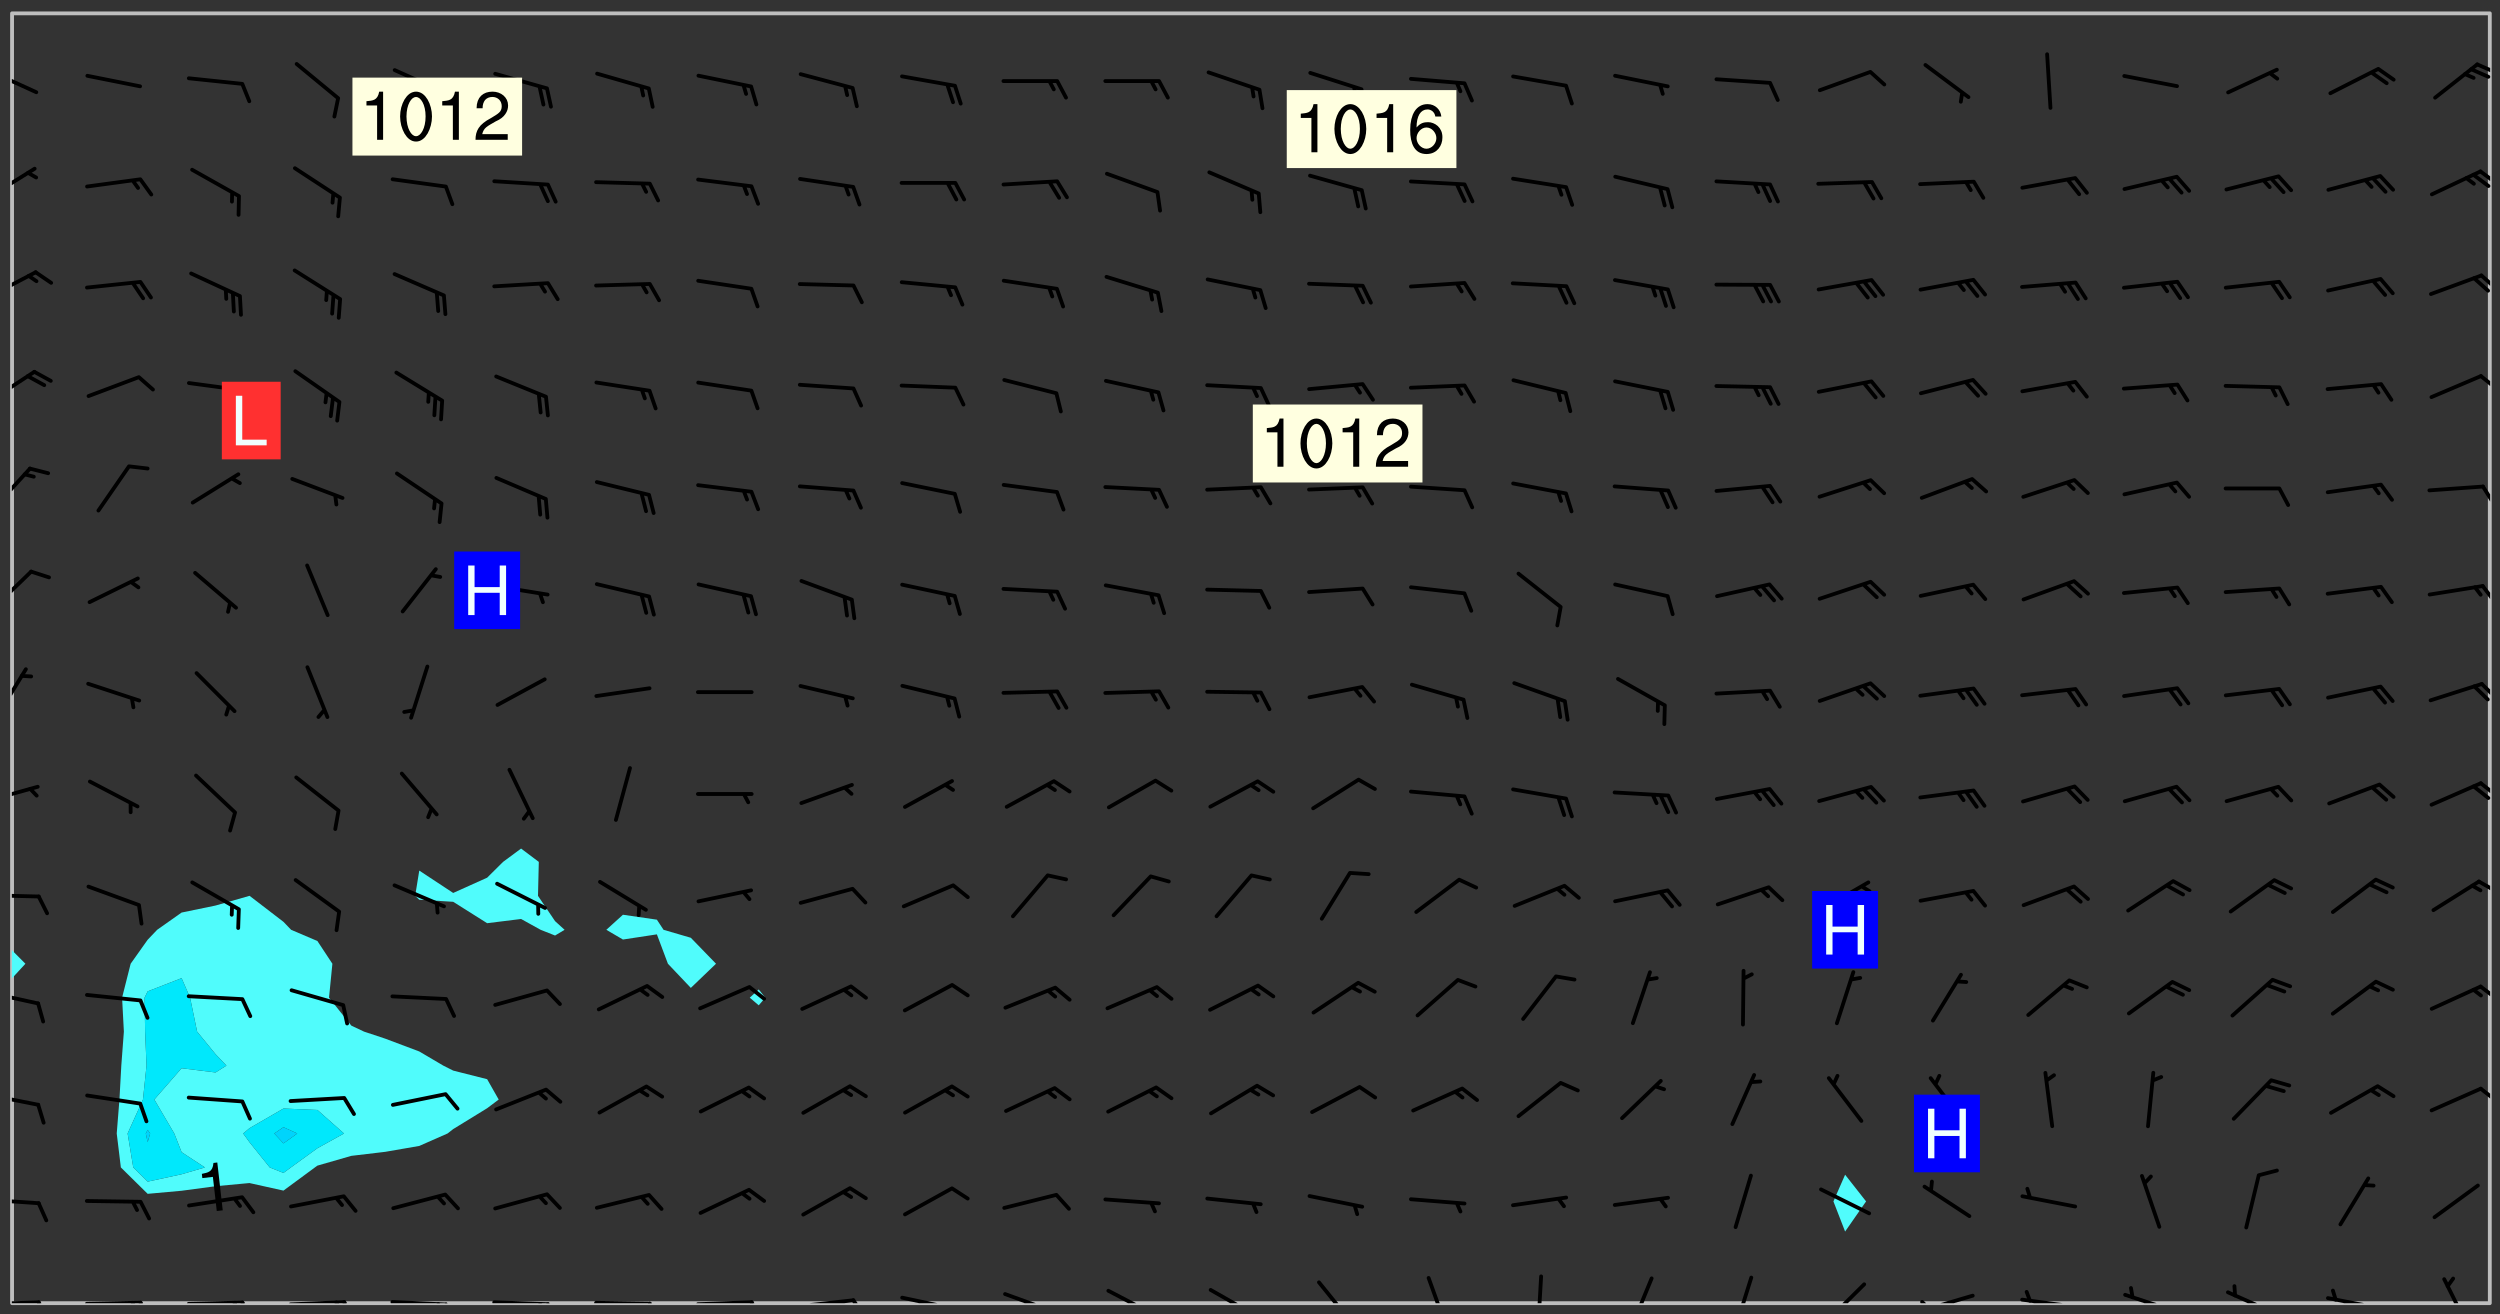 <svg xmlns="http://www.w3.org/2000/svg" role="img" xmlns:xlink="http://www.w3.org/1999/xlink" viewBox="142.45 309.95 326.84 171.84"><rect x="142.45" y="309.95" width="326.84" height="171.84" fill="#333333" stroke="none"/><defs><clipPath id="clip2"><path d="M 144 437 L 145 437 L 145 480.328 L 144 480.328 Z M 144 437"/></clipPath><clipPath id="clip3"><path d="M 144 311.672 L 145 311.672 L 145 435 L 144 435 Z M 144 311.672"/></clipPath><clipPath id="clip4"><path d="M 144 311.672 L 468 311.672 L 468 480.328 L 144 480.328 Z M 144 311.672"/></clipPath><clipPath id="clip5"><path d="M 467 311.672 L 468 311.672 L 468 480.328 L 467 480.328 Z M 467 311.672"/></clipPath><clipPath id="clip6"><path d="M 144 479 L 148 479 L 148 480.328 L 144 480.328 Z M 144 479"/></clipPath><clipPath id="clip7"><path d="M 147 479 L 149 479 L 149 480.328 L 147 480.328 Z M 147 479"/></clipPath><clipPath id="clip8"><path d="M 153 480 L 162 480 L 162 480.328 L 153 480.328 Z M 153 480"/></clipPath><clipPath id="clip9"><path d="M 160 480 L 163 480 L 163 480.328 L 160 480.328 Z M 160 480"/></clipPath><clipPath id="clip10"><path d="M 159 480 L 161 480 L 161 480.328 L 159 480.328 Z M 159 480"/></clipPath><clipPath id="clip11"><path d="M 166 479 L 175 479 L 175 480.328 L 166 480.328 Z M 166 479"/></clipPath><clipPath id="clip12"><path d="M 173 479 L 176 479 L 176 480.328 L 173 480.328 Z M 173 479"/></clipPath><clipPath id="clip13"><path d="M 172 480 L 174 480 L 174 480.328 L 172 480.328 Z M 172 480"/></clipPath><clipPath id="clip14"><path d="M 180 479 L 188 479 L 188 480.328 L 180 480.328 Z M 180 479"/></clipPath><clipPath id="clip15"><path d="M 187 479 L 189 479 L 189 480.328 L 187 480.328 Z M 187 479"/></clipPath><clipPath id="clip16"><path d="M 186 479 L 188 479 L 188 480.328 L 186 480.328 Z M 186 479"/></clipPath><clipPath id="clip17"><path d="M 193 479 L 202 479 L 202 480.328 L 193 480.328 Z M 193 479"/></clipPath><clipPath id="clip18"><path d="M 200 480 L 203 480 L 203 480.328 L 200 480.328 Z M 200 480"/></clipPath><clipPath id="clip19"><path d="M 199 480 L 201 480 L 201 480.328 L 199 480.328 Z M 199 480"/></clipPath><clipPath id="clip20"><path d="M 206 479 L 215 479 L 215 480.328 L 206 480.328 Z M 206 479"/></clipPath><clipPath id="clip21"><path d="M 213 480 L 216 480 L 216 480.328 L 213 480.328 Z M 213 480"/></clipPath><clipPath id="clip22"><path d="M 212 480 L 214 480 L 214 480.328 L 212 480.328 Z M 212 480"/></clipPath><clipPath id="clip23"><path d="M 220 480 L 228 480 L 228 480.328 L 220 480.328 Z M 220 480"/></clipPath><clipPath id="clip24"><path d="M 227 480 L 229 480 L 229 480.328 L 227 480.328 Z M 227 480"/></clipPath><clipPath id="clip25"><path d="M 233 479 L 241 479 L 241 480.328 L 233 480.328 Z M 233 479"/></clipPath><clipPath id="clip26"><path d="M 240 479 L 243 479 L 243 480.328 L 240 480.328 Z M 240 479"/></clipPath><clipPath id="clip27"><path d="M 246 479 L 255 479 L 255 480.328 L 246 480.328 Z M 246 479"/></clipPath><clipPath id="clip28"><path d="M 253 479 L 256 479 L 256 480.328 L 253 480.328 Z M 253 479"/></clipPath><clipPath id="clip29"><path d="M 260 479 L 268 479 L 268 480.328 L 260 480.328 Z M 260 479"/></clipPath><clipPath id="clip30"><path d="M 267 480 L 269 480 L 269 480.328 L 267 480.328 Z M 267 480"/></clipPath><clipPath id="clip31"><path d="M 273 478 L 281 478 L 281 480.328 L 273 480.328 Z M 273 478"/></clipPath><clipPath id="clip32"><path d="M 287 478 L 294 478 L 294 480.328 L 287 480.328 Z M 287 478"/></clipPath><clipPath id="clip33"><path d="M 300 478 L 308 478 L 308 480.328 L 300 480.328 Z M 300 478"/></clipPath><clipPath id="clip34"><path d="M 314 477 L 320 477 L 320 480.328 L 314 480.328 Z M 314 477"/></clipPath><clipPath id="clip35"><path d="M 328 476 L 332 476 L 332 480.328 L 328 480.328 Z M 328 476"/></clipPath><clipPath id="clip36"><path d="M 343 476 L 345 476 L 345 480.328 L 343 480.328 Z M 343 476"/></clipPath><clipPath id="clip37"><path d="M 355 476 L 359 476 L 359 480.328 L 355 480.328 Z M 355 476"/></clipPath><clipPath id="clip38"><path d="M 369 476 L 372 476 L 372 480.328 L 369 480.328 Z M 369 476"/></clipPath><clipPath id="clip39"><path d="M 380 477 L 387 477 L 387 480.328 L 380 480.328 Z M 380 477"/></clipPath><clipPath id="clip40"><path d="M 393 479 L 401 479 L 401 480.328 L 393 480.328 Z M 393 479"/></clipPath><clipPath id="clip41"><path d="M 393 479 L 395 479 L 395 480.328 L 393 480.328 Z M 393 479"/></clipPath><clipPath id="clip42"><path d="M 406 479 L 415 479 L 415 480.328 L 406 480.328 Z M 406 479"/></clipPath><clipPath id="clip43"><path d="M 407 478 L 409 478 L 409 480.328 L 407 480.328 Z M 407 478"/></clipPath><clipPath id="clip44"><path d="M 420 478 L 428 478 L 428 480.328 L 420 480.328 Z M 420 478"/></clipPath><clipPath id="clip45"><path d="M 433 478 L 441 478 L 441 480.328 L 433 480.328 Z M 433 478"/></clipPath><clipPath id="clip46"><path d="M 446 479 L 454 479 L 454 480.328 L 446 480.328 Z M 446 479"/></clipPath><clipPath id="clip47"><path d="M 447 478 L 449 478 L 449 480.328 L 447 480.328 Z M 447 478"/></clipPath><clipPath id="clip48"><path d="M 461 476 L 466 476 L 466 480.328 L 461 480.328 Z M 461 476"/></clipPath><clipPath id="clip49"><path d="M 144 466 L 148 466 L 148 468 L 144 468 Z M 144 466"/></clipPath><clipPath id="clip50"><path d="M 144 452 L 148 452 L 148 455 L 144 455 Z M 144 452"/></clipPath><clipPath id="clip51"><path d="M 466 452 L 468 452 L 468 455 L 466 455 Z M 466 452"/></clipPath><clipPath id="clip52"><path d="M 144 439 L 148 439 L 148 442 L 144 442 Z M 144 439"/></clipPath><clipPath id="clip53"><path d="M 466 438 L 468 438 L 468 441 L 466 441 Z M 466 438"/></clipPath><clipPath id="clip54"><path d="M 144 426 L 148 426 L 148 428 L 144 428 Z M 144 426"/></clipPath><clipPath id="clip55"><path d="M 466 424 L 468 424 L 468 427 L 466 427 Z M 466 424"/></clipPath><clipPath id="clip56"><path d="M 144 412 L 148 412 L 148 415 L 144 415 Z M 144 412"/></clipPath><clipPath id="clip57"><path d="M 466 412 L 468 412 L 468 415 L 466 415 Z M 466 412"/></clipPath><clipPath id="clip58"><path d="M 465 412 L 468 412 L 468 415 L 465 415 Z M 465 412"/></clipPath><clipPath id="clip59"><path d="M 144 397 L 147 397 L 147 404 L 144 404 Z M 144 397"/></clipPath><clipPath id="clip60"><path d="M 466 399 L 468 399 L 468 402 L 466 402 Z M 466 399"/></clipPath><clipPath id="clip61"><path d="M 144 384 L 147 384 L 147 390 L 144 390 Z M 144 384"/></clipPath><clipPath id="clip62"><path d="M 466 386 L 468 386 L 468 389 L 466 389 Z M 466 386"/></clipPath><clipPath id="clip63"><path d="M 144 370 L 147 370 L 147 377 L 144 377 Z M 144 370"/></clipPath><clipPath id="clip64"><path d="M 466 373 L 468 373 L 468 376 L 466 376 Z M 466 373"/></clipPath><clipPath id="clip65"><path d="M 144 358 L 148 358 L 148 363 L 144 363 Z M 144 358"/></clipPath><clipPath id="clip66"><path d="M 466 358 L 468 358 L 468 361 L 466 361 Z M 466 358"/></clipPath><clipPath id="clip67"><path d="M 144 345 L 148 345 L 148 350 L 144 350 Z M 144 345"/></clipPath><clipPath id="clip68"><path d="M 466 345 L 468 345 L 468 348 L 466 348 Z M 466 345"/></clipPath><clipPath id="clip69"><path d="M 144 331 L 148 331 L 148 336 L 144 336 Z M 144 331"/></clipPath><clipPath id="clip70"><path d="M 466 332 L 468 332 L 468 335 L 466 335 Z M 466 332"/></clipPath><clipPath id="clip71"><path d="M 465 332 L 468 332 L 468 335 L 465 335 Z M 465 332"/></clipPath><clipPath id="clip72"><path d="M 144 318 L 148 318 L 148 323 L 144 323 Z M 144 318"/></clipPath><clipPath id="clip73"><path d="M 466 318 L 468 318 L 468 320 L 466 320 Z M 466 318"/></clipPath><clipPath id="clip74"><path d="M 465 318 L 468 318 L 468 321 L 465 321 Z M 465 318"/></clipPath><g id="surface1787" clip-path="url(#clip1)"><path fill="#fff" fill-opacity="0" fill-rule="evenodd" d="M 0 0 L 1000 0 L 1000 1000 L 0 1000 Z M 0 0"/><path fill="#d3d3d3" fill-opacity="0" fill-rule="evenodd" d="M162.152 355.867L161.918 356.16 161.977 356.395 162.094 356.566 162.27 356.801 162.562 357.148 162.676 357.207 162.793 357.035 162.852 356.801 163.027 356.625 163.492 356.449 164.191 356.449 164.426 356.742 164.715 357.559 164.773 357.734 164.949 357.965 165.301 358.199 166 358.898 166.172 359.074 166.406 359.422 166.641 359.832 166.93 360.414 167.34 360.879 167.57 361.113 167.805 361.289 167.922 361.52 168.098 361.812 168.27 362.977 168.27 363.211 168.328 363.5 168.387 363.617 168.504 363.734 168.852 364.145 168.969 364.316 169.145 364.492 169.32 364.727 169.438 364.898 169.609 365.25 169.668 365.484 169.902 365.891 170.137 365.832 169.961 366.008 169.902 366.938 169.32 366.938 169.086 366.824 168.738 366.938 168.621 367.055 168.562 367.348 168.504 367.523 168.387 367.695 167.922 367.988 167.863 368.223 167.805 368.336 167.805 368.98 167.863 369.152 167.863 369.562 167.922 369.621 167.922 370.027 167.98 370.434 168.098 370.609 168.156 370.668 168.387 371.309 168.328 371.602 168.328 372.301 168.27 372.883 168.27 373.117 168.211 373.348 168.156 373.699 168.156 375.621 168.211 375.738 168.637 375.738 168.27 375.855 168.246 376.207 169.137 377.375 170.879 377.914 172.219 378.273 172.219 378.812 172.309 379.621 172.844 380.336 174.363 380.605 175.254 380.52 175.344 381.684 175.879 381.863 177.039 381.684 179.094 380.699 180.254 380.336 182.133 380.16 183.828 379.98 183.648 380.699 182.133 380.785 180.883 380.875 180.078 381.145 179.004 381.953 179.273 382.672 179.809 383.57 179.629 384.195 179.363 385.004 179.629 386.082 180.254 386.98 181.059 387.16 182.309 386.98 182.043 387.703 182.141 388.207 182.195 388.5 182.195 388.672 182.254 388.965 182.254 389.371 182.43 389.488 182.781 389.605 183.188 389.605 183.48 389.43 183.594 389.312 183.652 389.195 183.77 388.965 183.828 388.789 184.18 388.324 184.41 388.148 184.586 388.09 184.762 388.148 184.82 388.324 184.938 389.312 184.992 389.781 185.051 389.953 185.168 390.188 185.344 390.246 186.16 390.305 186.449 390.305 186.566 390.539 186.625 390.945 186.684 391.297 186.684 392.402 186.801 392.695 186.918 393.043 187.207 393.742 187.383 394.094 187.965 394.848 188.316 395.023 188.488 395.082 188.957 395.316 189.598 395.781 189.945 396.016 190.238 396.191 190.531 396.246 190.762 396.309 191.578 396.656 191.871 396.832 191.984 397.004 192.336 397.355 192.453 397.531 192.977 398.172 192.977 398.461 193.035 398.812 193.035 399.16 193.094 399.512 193.152 399.801 193.27 399.859 193.441 399.918 193.617 399.918 194.199 400.152 194.375 400.27 194.551 400.559 194.727 400.793 194.84 401.027 195.133 401.258 195.25 401.375 195.25 401.785 195.309 401.84 195.598 402.074 195.832 402.191 195.891 402.309 196.008 402.48 196.066 402.598 196.297 402.832 196.355 403.008 196.59 403.066 196.707 403.125 196.59 403.238 196.531 403.355 196.531 403.473 196.414 403.766 196.297 404.055 196.297 404.637 196.473 404.754 196.59 404.812 196.648 404.93 196.766 405.047 196.879 405.105 197.055 405.453 197.113 405.805 197.172 406.211 197.172 406.387 197.113 406.562 196.996 407.262 196.996 407.434 197.113 407.609 197.406 407.902 197.812 407.902 197.988 408.02 198.105 408.191 198.223 408.484 198.223 408.719 197.695 408.719 197.465 408.484 197.23 408.484 197.055 408.543 196.996 409.242 197.055 409.59 197.172 409.766 197.348 410.176 197.465 410.406 197.754 410.875 197.93 410.93 198.453 410.93 198.688 410.988 199.445 411.629 199.504 411.922 199.504 412.156 199.562 412.215 199.793 412.562 199.793 412.914 199.676 413.086 199.676 413.379 199.969 413.668 200.262 413.844 200.434 413.902 200.727 414.078 201.02 414.195 201.602 414.602 201.891 414.836 202.184 415.012 202.402 415.172 202.418 415.184 202.648 415.359 203.289 415.883 203.465 416.117 203.582 416.293 203.758 416.469 203.871 416.641 203.871 417.281 203.988 417.457 204.457 417.574 205.039 417.691 205.273 417.75 205.504 417.863 205.797 417.98 205.91 418.039 206.496 418.391 206.785 418.562 206.961 418.625 207.137 418.68 207.312 418.738 208.012 419.09 208.301 419.266 208.535 419.32 208.824 419.496 209.059 419.613 209.699 420.02 209.992 420.137 210.164 420.195 210.398 420.254 210.809 420.312 211.039 420.371 211.273 420.488 211.332 420.66 210.922 420.836 211.391 420.895 211.449 421.188 211.562 421.422 211.738 421.477 211.973 421.535 212.148 421.594 212.555 421.711 213.195 421.945 213.312 422.117 213.371 422.352 213.371 422.527 213.312 422.645 213.254 423.051 213.488 423.285 213.605 423.344 213.953 423.461 214.594 423.691 214.77 423.809 215.059 423.926 215.234 424.102 215.469 424.566 216.051 425.672 216.227 425.848 216.574 426.023 216.75 426.141 217.102 426.258 218.148 426.781 218.383 426.84 218.848 426.953 219.141 427.012 219.605 427.188 220.363 427.77 220.598 428.004 220.945 428.469 221.121 428.645 221.41 428.879 222.227 429.578 222.52 429.754 222.809 430.043 223.102 430.219 223.395 430.508 224.09 431.148 224.266 431.324 224.559 431.559 224.848 431.793 225.316 432.082 225.957 432.664 226.305 432.898 226.539 433.191 226.887 433.539 227.238 434.004 228.172 434.996 228.52 435.402 228.637 435.578 228.871 435.637 228.984 435.754 229.629 435.93 229.859 436.043 230.094 436.102 230.387 436.277 230.617 436.395 231.551 437.094 231.957 437.5 232.191 437.676 232.598 437.852 232.832 437.969 233.648 438.316 233.996 438.551 234.23 438.668 234.523 438.957 234.754 439.074 235.512 439.426 235.863 439.598 236.094 439.656 236.387 439.773 236.621 439.832 237.492 440.008 238.309 440.008 238.777 440.238 238.949 440.297 239.824 440.996 240.289 441.113 240.582 441.172 240.758 441.23 240.988 441.289 241.457 441.348 241.805 441.406 242.156 441.465 242.562 441.523 242.855 441.523 243.027 441.582 243.027 441.812 243.203 441.988 243.496 441.988 243.844 442.047 244.195 442.105 244.895 442.223 245.535 442.223 246 441.988 246.293 441.812 246.465 441.695 246.875 441.523 247.164 441.348 248.098 440.883 248.566 440.59 249.09 440.297 249.555 440.125 250.02 439.949 251.07 439.484 251.359 439.367 251.77 439.25 252.059 439.133 252.586 438.957 254.102 438.258 254.684 437.91 254.973 437.852 255.266 437.793 255.613 437.676 256.488 437.445 256.84 437.328 256.953 437.328 257.188 437.27 258.062 437.035 258.297 436.977 259.109 436.977 259.461 436.918 260.277 436.801 260.449 436.742 260.801 436.688 261.094 436.629 261.324 436.57 262.141 436.395 262.316 436.336 262.664 436.336 262.898 436.277 263.363 436.16 264.121 435.988 264.355 435.93 264.703 435.93 265.113 435.812 265.402 435.754 266.688 435.695 266.977 435.695 267.387 435.637 267.617 435.578 267.793 435.578 268.668 435.461 269.074 435.461 269.484 435.344 269.832 435.344 270.184 435.23 271.055 435.172 272.805 435.172 273.852 435.461 274.262 435.578 274.551 435.695 274.902 435.812 275.191 435.93 276.242 436.102 276.531 436.16 276.824 436.16 277.117 436.219 277.289 436.277 277.699 436.336 277.871 436.395 277.988 436.453 278.105 436.453 278.223 436.512 278.574 436.57 278.688 436.57 279.098 436.637 281.02 437.031 282.945 437.426 284.465 437.875 286.16 438.594 288.305 439.398 289.91 438.68 291.34 437.875 292.5 436.797 293.75 436.348 296.785 435.629 298.66 435.27 300.805 433.922 303.039 432.668 305.539 431.41 307.234 430.961 309.02 430.781 310.18 430.512 310.805 431.051 312.145 430.781 312.859 429.793 313.844 428.449 314.289 428.27 315.094 427.91 316.969 427.371 318.754 426.922 320.004 426.652 321.164 426.562 322.863 426.473 324.824 426.203 326.074 426.113 326.613 426.113 327.238 426.023 328.129 426.023 330.273 425.844 332.684 425.664 335.273 425.574 336.969 425.754 338.578 425.844 340.008 426.203 341.168 426.922 343.043 427.91 344.203 429.438 344.469 430.152 345.098 430.242 345.453 431.141 345.988 431.68 346.523 433.207 347.598 433.566 348.133 433.566 347.328 434.102 347.418 435.809 348.133 438.504 349.023 439.309 349.918 440.297 350.633 441.555 352.418 442.094 353.938 441.914 354.293 443.258 355.902 442.453 356.883 441.914 357.152 442.184 357.469 441.969 357.688 441.824 358.488 442.273 358.938 441.914 359.293 441.914 359.828 441.645 360.367 440.926 360.902 440.656 361.527 439.668 362.688 440.117 363.527 440.488 364.922 441.105 366.617 440.926 368.223 440.926 370.008 441.016 370.188 439.309 370.723 437.965 371.527 438.234 372.02 439.082 372.422 439.488 372.332 440.027 372.332 440.387 373.047 440.836 373.758 440.566 375.188 440.566 375.547 441.555 375.992 442.812 376.707 444.156 377.957 444.785 379.652 445.414 380.367 445.234 380.547 444.695 381.527 444.605 381.977 444.965 382.062 446.223 381.797 446.852 381.262 447.031 381.262 447.57 381.977 448.555 382.242 449.094 383.227 450.082 384.027 451.16 383.762 451.52 383.672 452.418 383.047 454.75 382.691 456.816 382.602 458.609 382.422 459.328 382.332 459.867 382.332 461.305 381.352 463.188 380.992 464.895 380.457 465.793 379.652 466.961 379.387 467.5 381.441 468.754 381.527 469.113 381.172 469.652 381.082 469.473 381.082 470.281 381.172 471.719 380.727 472.434 379.652 472.527 379.387 473.242 379.922 474.141 380.727 474.859 381.887 475.668 383.227 475.938 383.672 476.297 383.316 476.746 381.527 476.656 380.277 476.207 379.562 475.488 378.938 475.398 378.762 478.988 378.574 480.297 467.934 480.297 467.934 311.703 412.664 311.703 412.664 360.785 413.426 360.91 416.715 361.453 418.738 364.289 418.738 367.043 421.09 367.375 423.438 367.707 427.488 367.707 426.109 371.867 424.086 372.574 422.062 373.277 421.52 373.621 418.926 375.238 418.738 375.355 416.715 373.277 415.984 370.535 413.312 368.457 411.938 364.957 411.871 364.875 409.914 362.203 412.664 360.785 412.664 311.703 294.422 311.703 294.422 403.117 294.539 403.148 294.672 403.16 294.746 403.234 294.852 403.281 294.941 403.34 295.027 403.398 295.117 403.457 295.414 403.754 295.473 403.844 295.504 403.961 295.531 404.078 295.547 404.215 295.516 404.332 295.457 404.422 295.398 404.508 295.355 404.613 295.309 404.715 295.281 404.836 295.281 404.98 295.457 405.25 295.605 405.398 295.68 405.484 295.754 405.559 295.797 405.664 295.859 405.754 295.918 405.84 295.961 405.945 296.02 406.035 296.066 406.137 296.109 406.242 296.168 406.328 296.285 406.508 296.359 406.582 296.422 406.668 296.48 406.758 296.523 406.863 296.582 406.953 296.641 407.039 296.703 407.129 296.762 407.219 296.805 407.32 296.922 407.5 296.996 407.574 297.055 407.66 297.129 407.734 297.219 407.793 297.324 407.84 297.473 407.84 297.605 407.824 297.738 407.84 297.84 407.793 297.914 407.719 297.961 407.617 297.945 407.484 297.945 407.336 297.898 407.23 297.871 407.113 297.824 407.012 297.797 406.891 297.754 406.789 297.691 406.699 297.648 406.598 297.605 406.492 297.574 406.375 297.559 406.242 297.547 406.105 297.633 406.047 297.691 405.961 297.812 405.93 297.855 406.035 297.871 406.168 297.871 406.285 297.93 406.387 297.988 406.477 298.078 406.535 298.227 406.684 298.285 406.773 298.328 406.879 298.316 406.98 298.402 407.039 298.508 407.086 298.594 407.145 298.684 407.203 298.758 407.277 298.641 407.305 298.535 407.352 298.449 407.41 298.375 407.484 298.316 407.574 298.254 407.66 298.227 407.781 298.18 407.883 298.137 407.988 298.105 408.105 298.094 408.238 298.078 408.371 298.078 408.52 298.105 408.637 298.152 408.742 298.195 408.844 298.254 408.934 298.328 409.008 298.418 409.066 298.492 409.141 298.582 409.199 298.641 409.289 298.684 409.395 298.73 409.496 298.848 409.527 298.98 409.543 299.129 409.543 299.246 409.512 299.352 409.555 299.395 409.66 299.441 409.762 299.469 409.883 299.5 410 299.527 410.117 299.559 410.238 299.586 410.355 299.691 410.398 299.793 410.445 299.926 410.43 300.074 410.578 300.137 410.664 300.211 410.738 300.281 410.812 300.371 410.875 300.477 410.918 300.578 410.961 300.695 410.992 300.832 411.008 300.949 410.977 301.023 410.902 301.051 410.785 301.039 410.652 301.008 410.531 300.98 410.414 301.023 410.309 301.141 410.309 301.23 410.371 301.348 410.398 301.496 410.398 301.629 410.414 301.777 410.414 301.91 410.43 302.043 410.414 302.191 410.414 302.324 410.398 302.457 410.387 302.594 410.398 302.711 410.371 302.844 410.355 303.035 410.297 302.977 410.473 302.961 410.605 302.934 410.727 302.918 410.859 302.859 410.945 302.727 410.961 302.621 411.008 302.516 411.051 302.398 411.082 302.281 411.109 302.016 411.141 301.867 411.141 301.734 411.156 301.66 411.23 301.719 411.316 301.867 411.465 301.984 411.645 302.059 411.715 302.148 411.777 302.238 411.836 302.324 411.895 302.414 411.953 302.516 411.996 302.621 412.059 302.727 412.102 302.812 412.16 302.918 412.207 303.02 412.25 303.199 412.367 303.258 412.457 303.215 412.559 303.168 412.664 303.184 412.797 303.406 413.02 303.465 413.109 303.508 413.211 303.539 413.332 303.582 413.434 303.598 413.566 303.629 413.684 303.641 413.82 303.672 413.938 303.82 414.086 303.922 414.129 304.027 414.172 304.145 414.203 304.277 414.219 304.414 414.234 304.531 414.234 304.648 414.203 304.738 414.145 304.781 414.039 304.828 413.938 304.871 413.832 304.902 413.715 304.914 413.582 304.914 413.434 304.902 413.301 304.887 413.168 304.855 413.051 304.812 412.945 304.766 412.84 304.723 412.738 304.68 412.633 304.664 412.5 304.68 412.367 304.707 412.25 304.738 412.133 304.766 412.012 304.812 411.91 304.902 411.852 304.988 411.789 305.062 411.715 305.152 411.656 305.375 411.434 305.434 411.348 305.508 411.273 305.625 411.094 305.684 411.008 305.684 410.859 305.609 410.785 305.508 410.738 305.402 410.695 305.301 410.652 305.242 410.562 305.195 410.457 305.168 410.34 305.258 410.281 305.375 410.25 305.477 410.207 305.656 410.09 305.805 409.941 305.816 409.809 305.805 409.703 305.715 409.645 305.582 409.66 305.434 409.66 305.301 409.676 305.168 409.66 305.047 409.629 304.961 409.57 304.887 409.496 304.828 409.406 304.766 409.32 304.648 409.141 304.59 409.055 304.621 408.934 304.707 408.875 304.828 408.844 304.887 408.758 304.887 408.637 304.855 408.52 304.797 408.43 304.738 408.344 304.691 408.238 304.664 408.121 304.648 407.988 304.707 407.898 304.781 407.824 304.871 407.766 304.988 407.586 305.062 407.512 305.121 407.426 305.27 407.277 305.391 407.246 305.523 407.23 305.656 407.246 305.73 407.32 305.773 407.426 305.789 407.559 305.758 407.676 305.641 407.707 305.508 407.719 305.359 407.867 305.316 407.973 305.27 408.074 305.242 408.195 305.211 408.312 305.211 408.461 305.242 408.578 305.285 408.684 305.344 408.773 305.418 408.844 305.492 408.918 305.609 408.949 305.73 408.977 305.848 408.949 305.98 408.934 306.098 408.934 306.188 408.992 306.262 409.066 306.309 409.172 306.367 409.258 306.469 409.305 306.602 409.32 306.707 409.363 306.793 409.422 306.781 409.527 306.707 409.602 306.527 409.719 306.469 409.809 306.379 409.867 306.309 409.941 306.234 410.016 306.172 410.105 306.145 410.223 306.129 410.355 306.145 410.488 306.129 410.621 306.129 410.77 306.145 410.902 306.172 411.02 306.203 411.141 306.277 411.215 306.367 411.273 306.453 411.332 306.543 411.391 306.66 411.422 306.66 411.508 306.559 411.555 306.469 411.613 306.203 411.645 306.086 411.672 305.938 411.672 305.832 411.715 305.73 411.762 305.672 411.852 305.609 412.086 305.598 412.219 305.566 412.34 305.551 412.473 305.551 412.766 305.539 412.898 305.551 413.035 305.566 413.168 305.699 413.184 305.832 413.195 305.953 413.227 306.039 413.285 306.113 413.359 306.16 413.465 306.203 413.566 306.219 413.699 306.219 414.145 306.203 414.277 306.203 414.723 306.234 414.988 306.262 415.105 306.277 415.238 306.309 415.355 306.395 415.566 306.426 415.832 306.426 415.98 306.395 416.098 306.367 416.215 306.336 416.336 306.309 416.453 306.277 416.57 306.246 416.691 306.234 416.824 306.219 416.957 306.309 417.016 306.426 416.984 306.527 417 306.574 417.105 306.543 417.371 306.543 417.812 306.5 417.918 306.453 418.023 306.41 418.125 306.367 418.23 306.309 418.316 306.277 418.438 306.234 418.555 306.203 418.672 306.188 418.805 306.203 418.938 306.262 419.027 306.367 419.074 306.453 419.133 306.512 419.219 306.5 419.355 306.469 419.473 306.426 419.574 306.426 420.02 306.41 420.152 306.41 420.301 306.379 420.418 306.336 420.523 306.309 420.641 306.262 420.746 306.219 420.848 306.188 420.969 306.16 421.086 306.129 421.219 306.098 421.336 306.07 421.453 306.027 421.559 305.996 421.676 305.965 421.797 305.953 421.93 305.938 422.062 305.938 422.359 305.965 422.477 305.965 422.625 306.012 423.023 306.039 423.141 306.098 423.23 306.219 423.262 306.367 423.262 306.5 423.246 306.559 423.336 306.559 423.453 306.5 423.543 306.41 423.602 306.309 423.645 306.203 423.691 306.113 423.75 306.027 423.809 305.891 423.824 305.773 423.793 305.641 423.777 305.539 423.824 305.477 423.91 305.465 424.047 305.449 424.18 305.418 424.297 305.391 424.414 305.375 424.547 305.344 424.668 305.344 424.965 305.359 425.098 305.391 425.215 305.391 425.363 305.402 425.496 305.402 425.645 305.375 425.762 305.328 425.863 305.301 425.984 305.27 426.102 305.211 426.191 305.137 426.266 305.035 426.309 304.93 426.355 304.812 426.383 304.691 426.414 304.59 426.367 304.648 426.281 304.754 426.234 304.781 426.117 304.812 426 304.84 425.879 304.871 425.762 304.871 425.613 304.887 425.48 304.855 425.363 304.812 425.258 304.707 425.273 304.633 425.348 304.531 425.391 304.441 425.453 304.367 425.527 304.324 425.629 304.309 425.762 304.277 425.879 304.25 426 304.219 426.117 304.191 426.234 304.16 426.355 304.133 426.473 304.102 426.59 304.059 426.695 303.969 426.754 303.879 426.754 303.762 426.723 303.73 426.637 303.746 426.5 303.715 426.383 303.715 426.234 303.703 426.102 303.703 425.953 303.641 425.719 303.613 425.598 303.57 425.496 303.523 425.391 303.465 425.305 303.406 425.215 303.363 425.109 303.301 425.023 303.152 424.875 303.082 424.801 302.977 424.754 302.871 424.711 302.77 424.668 302.473 424.371 302.383 424.297 302.297 424.238 302.191 424.195 302.102 424.133 302.016 424.074 301.91 424.031 301.82 423.973 301.734 423.91 301.66 423.84 301.555 423.793 301.469 423.734 301.363 423.691 301.273 423.629 301.172 423.586 301.066 423.543 300.98 423.484 300.875 423.438 300.77 423.395 300.668 423.348 300.578 423.289 300.477 423.246 300.371 423.203 300.281 423.141 300.164 423.113 300.031 423.098 299.898 423.113 299.75 423.113 299.617 423.129 299.5 423.098 299.41 423.039 299.336 422.965 299.246 422.906 299.145 422.859 298.996 422.859 298.875 422.832 298.773 422.789 298.699 422.715 298.582 422.535 298.492 422.477 298.391 422.434 298.301 422.371 298.195 422.328 298.105 422.27 298.02 422.211 297.914 422.164 297.855 422.078 297.797 421.988 297.754 421.883 297.707 421.781 297.633 421.707 297.547 421.648 297.473 421.574 297.383 421.516 297.16 421.293 297.117 421.188 297.086 420.922 297.191 420.879 297.336 420.879 297.441 420.922 297.516 420.996 297.605 421.055 297.691 421.113 297.797 421.16 297.887 421.219 298.035 421.367 298.105 421.441 298.254 421.59 298.316 421.676 298.391 421.75 298.477 421.809 298.551 421.883 298.641 421.945 298.73 422.004 298.816 422.062 299.086 422.238 299.188 422.285 299.293 422.328 299.395 422.371 299.441 422.297 299.5 422.211 299.574 422.137 299.645 422.062 299.75 422.105 299.824 422.18 299.883 422.27 299.926 422.371 299.973 422.477 300.016 422.582 300.137 422.609 300.254 422.582 300.328 422.492 300.371 422.387 300.43 422.297 300.504 422.223 300.609 422.18 300.727 422.152 300.859 422.164 300.949 422.223 301.098 422.371 301.156 422.461 301.199 422.566 301.246 422.668 301.289 422.773 301.332 422.875 301.438 422.922 301.543 422.965 301.676 422.98 301.762 422.922 301.82 422.832 301.895 422.758 302 422.715 302.117 422.742 302.223 422.789 302.324 422.832 302.43 422.875 302.531 422.922 302.711 423.039 302.711 423.156 302.695 423.289 302.711 423.422 302.727 423.559 302.785 423.645 302.887 423.691 303.008 423.719 303.125 423.75 303.273 423.75 303.391 423.719 303.449 423.629 303.629 423.512 303.688 423.422 303.762 423.348 303.82 423.262 303.938 423.082 304.117 422.965 304.234 422.996 304.324 423.055 304.367 423.129 304.352 423.262 304.352 423.379 304.441 423.438 304.59 423.438 304.723 423.422 304.855 423.41 305.121 423.379 305.227 423.336 305.344 423.305 305.465 423.277 305.539 423.203 305.609 423.129 305.672 423.039 305.656 422.934 305.609 422.832 305.508 422.789 305.402 422.773 305.285 422.801 305.02 422.832 304.871 422.832 304.797 422.758 304.707 422.699 304.59 422.668 304.473 422.641 304.34 422.625 304.191 422.625 304.059 422.641 303.762 422.641 303.656 422.594 303.508 422.445 303.465 422.344 303.406 422.254 303.629 422.031 303.715 421.973 303.82 421.93 303.938 421.898 304.07 421.883 304.203 421.898 304.34 421.914 304.441 421.957 304.574 421.945 304.664 421.883 304.766 421.84 304.828 421.75 304.781 421.648 304.691 421.59 304.574 421.559 304.473 421.516 304.414 421.426 304.352 421.336 304.352 421.219 304.367 421.086 304.473 421.039 304.547 420.969 304.547 420.848 304.457 420.789 304.426 420.672 304.516 420.613 304.59 420.539 304.633 420.434 304.691 420.344 304.738 420.242 304.754 420.109 304.754 419.961 304.707 419.855 304.664 419.754 304.574 419.695 304.441 419.68 304.34 419.637 304.203 419.621 304.086 419.59 303.641 419.59 303.508 419.574 303.375 419.562 303.242 419.547 303.125 419.516 302.977 419.516 302.844 419.5 302.711 419.488 302.445 419.457 302.324 419.414 302.238 419.355 302.164 419.281 302.164 419.133 302.176 419 302.281 418.953 302.383 418.91 302.516 418.895 302.668 418.895 302.801 418.879 303.094 418.879 303.215 418.91 303.316 418.953 303.406 419.012 303.641 419.074 303.762 419.027 303.852 418.969 303.953 418.926 304.086 418.91 304.191 418.953 304.293 419 304.426 419.012 304.547 418.984 304.691 418.984 304.812 418.953 304.93 418.926 305.035 418.879 305.109 418.805 305.195 418.746 305.344 418.598 305.402 418.512 305.449 418.406 305.477 418.289 305.492 418.184 305.391 418.141 305.301 418.082 305.184 418.051 305.078 418.008 304.988 417.945 304.914 417.859 304.84 417.785 304.738 417.742 304.633 417.695 304.531 417.652 304.473 417.562 304.426 417.461 304.34 417.25 304.277 417.164 304.219 417.074 304.145 417 304.059 416.941 303.789 416.941 303.672 416.973 303.582 417.031 303.48 417.074 303.348 417.09 303.242 417.074 303.215 416.957 303.152 416.867 303.035 416.836 302.934 416.793 302.785 416.645 302.754 416.527 302.738 416.422 302.812 416.348 302.992 416.23 303.109 416.203 303.227 416.172 303.363 416.188 303.465 416.23 303.57 416.273 303.672 416.32 303.777 416.363 303.895 416.395 304.027 416.41 304.145 416.438 304.277 416.453 304.383 416.438 304.473 416.379 304.398 416.305 304.293 416.262 304.219 416.188 304.145 416.098 303.996 415.949 303.91 415.891 303.82 415.832 303.746 415.758 303.656 415.699 303.555 415.652 303.434 415.625 303.332 415.578 303.227 415.535 303.109 415.504 303.008 415.461 302.887 415.43 302.738 415.43 302.621 415.461 302.516 415.504 302.43 415.566 302.25 415.684 302.164 415.742 302.074 415.801 301.969 415.848 301.883 415.906 301.777 415.949 301.676 415.992 301.57 416.039 301.496 416.113 301.438 416.203 301.379 416.289 301.332 416.395 301.273 416.48 301.199 416.555 301.066 416.543 300.949 416.512 300.832 416.512 300.758 416.586 300.668 416.645 300.594 416.719 300.504 416.777 300.418 416.836 300.312 416.883 300.211 416.926 300.074 416.941 299.973 416.898 299.824 416.75 299.719 416.703 299.633 416.703 299.527 416.75 299.426 416.793 299.305 416.824 299.188 416.793 299.113 416.719 299.113 416.602 299.145 416.48 299.219 416.41 299.277 416.32 299.352 416.246 299.469 416.215 299.574 416.172 299.867 416.172 300 416.156 300.137 416.141 300.238 416.098 300.328 416.039 300.43 415.992 300.52 415.934 300.652 415.922 300.742 415.98 300.875 415.992 300.965 415.934 301.051 415.875 301.156 415.832 301.246 415.773 301.332 415.711 301.422 415.652 301.57 415.504 301.629 415.418 301.688 415.328 301.793 415.285 301.926 415.27 302.043 415.297 302.164 415.328 302.223 415.27 302.281 415.18 302.312 414.914 302.34 414.797 302.445 414.809 302.578 414.824 302.68 414.781 302.77 414.723 302.828 414.633 302.902 414.559 302.961 414.469 303.008 414.367 303.02 414.234 303.008 414.102 302.961 413.996 302.812 413.848 302.754 413.758 302.695 413.672 302.652 413.566 302.652 413.121 302.668 412.988 302.668 412.84 302.68 412.707 302.621 412.648 302.531 412.707 302.43 412.664 302.25 412.547 302.164 412.488 302.102 412.398 302.043 412.309 301.969 412.234 301.883 412.176 301.762 412.207 301.66 412.219 301.555 412.266 301.469 412.324 301.363 412.367 301.215 412.516 301.125 412.574 301.039 412.633 300.949 412.695 300.844 412.738 300.711 412.754 300.711 412.633 300.816 412.59 300.934 412.559 301.008 412.488 301.051 412.383 301.051 412.234 301.023 412.117 300.875 411.969 300.742 411.953 300.594 411.953 300.477 411.984 300.371 412.027 300.27 412.07 300.18 412.133 300.062 412.16 299.988 412.086 300 411.953 299.957 411.852 299.914 411.746 299.824 411.688 299.707 411.715 299.586 411.746 299.469 411.777 299.367 411.82 299.246 411.852 299.145 411.895 299.039 411.938 298.949 411.996 298.848 412.012 298.848 411.895 298.863 411.762 298.805 411.672 298.73 411.715 298.582 411.863 298.523 411.953 298.449 412.027 298.402 412.133 298.359 412.234 298.285 412.309 298.227 412.398 298.152 412.473 298.094 412.559 298.02 412.633 297.93 412.695 297.855 412.766 297.781 412.84 297.68 412.855 297.547 412.871 297.441 412.828 297.441 412.707 297.59 412.559 297.633 412.457 297.691 412.367 297.738 412.266 297.781 412.16 297.84 412.07 297.871 411.953 297.914 411.852 297.945 411.73 297.973 411.613 298.02 411.508 298.062 411.406 298.105 411.301 298.18 411.23 298.27 411.168 298.359 411.109 298.461 411.066 298.758 411.066 299.023 411.035 299.129 410.992 299.055 410.918 298.938 410.887 298.832 410.844 298.742 410.785 298.641 410.738 298.551 410.68 298.449 410.637 298.344 410.594 298.254 410.531 298.168 410.473 298.062 410.43 297.961 410.387 297.84 410.355 297.723 410.324 297.621 410.281 297.5 410.25 297.398 410.207 297.309 410.148 297.266 410.043 297.25 409.91 297.352 409.867 297.484 409.852 297.621 409.867 297.754 409.852 297.855 409.809 297.914 409.719 297.93 409.613 297.84 409.555 297.766 409.48 297.664 409.438 297.574 409.379 297.426 409.23 297.383 409.125 297.367 408.992 297.367 408.699 297.309 408.609 297.219 408.551 297.145 408.477 297.102 408.371 297.07 408.254 297.012 408.164 296.938 408.09 296.82 408.062 296.746 407.988 296.656 407.93 296.566 407.867 296.48 407.809 296.406 407.734 296.348 407.648 296.301 407.543 296.215 407.484 296.066 407.336 295.871 407.277 295.738 407.293 295.637 407.336 295.562 407.41 295.516 407.512 295.473 407.617 295.414 407.707 295.355 407.793 295.059 408.09 294.969 408.148 294.883 408.148 294.82 408.062 294.777 407.957 294.809 407.84 294.867 407.75 294.895 407.633 294.883 407.5 294.793 407.438 294.688 407.484 294.57 407.512 294.453 407.543 294.184 407.719 294.082 407.766 293.965 407.793 293.859 407.84 293.77 407.898 293.668 407.941 293.609 407.855 293.562 407.75 293.578 407.617 293.625 407.512 293.695 407.438 293.77 407.367 293.828 407.277 293.828 407.129 293.785 407.023 293.547 407.023 293.445 407.07 293.414 407.188 293.387 407.305 293.355 407.426 293.281 407.469 293.148 407.484 293.074 407.438 293.031 407.336 292.988 407.23 292.941 407.129 292.898 407.023 292.777 407.055 292.676 407.098 292.543 407.113 292.426 407.145 292.32 407.188 292.23 407.246 292.129 407.293 292.008 407.32 291.875 407.336 291.773 407.293 291.715 407.203 291.668 407.098 291.625 406.996 291.582 406.891 291.582 406.773 291.641 406.684 291.727 406.625 291.906 406.508 292.008 406.461 292.113 406.418 292.219 406.359 292.32 406.316 292.41 406.254 292.512 406.211 292.617 406.152 292.719 406.105 292.809 406.047 292.914 406.004 293.016 405.961 293.105 405.898 293.207 405.855 293.344 405.84 293.461 405.871 293.562 405.914 293.684 405.945 293.785 405.988 293.891 406.035 293.992 406.078 294.098 406.121 294.199 406.168 294.305 406.211 294.406 406.254 294.512 406.301 294.598 406.359 294.703 406.402 294.82 406.434 294.926 406.477 295.027 406.523 295.117 406.582 295.223 406.625 295.324 406.668 295.43 406.715 295.547 406.742 295.648 406.789 295.77 406.816 295.918 406.816 296.004 406.758 296.02 406.656 296.078 406.566 296.051 406.449 295.977 406.375 295.859 406.195 295.785 406.121 295.695 406.047 295.516 405.93 295.43 405.871 295.324 405.828 295.223 405.781 294.953 405.605 294.895 405.516 294.82 405.441 294.762 405.352 294.719 405.25 294.688 405.133 294.672 404.996 294.672 404.434 294.66 404.301 294.645 404.168 294.613 404.051 294.598 403.918 294.586 403.785 294.555 403.664 294.332 403.441 294.273 403.355 294.258 403.25 294.289 403.133 294.422 403.117 294.422 311.703 172.992 311.703 172.992 313.156 172.934 313.391 172.582 314.441 172.41 314.965 172.293 315.312 172.117 315.723 172 315.895 171.766 316.188 171.535 316.246 171.184 316.246 171.066 316.305 170.836 316.711 170.836 317.004 170.953 317.18 171.184 317.41 171.301 317.645 171.941 318.402 172.234 318.867 172.41 319.102 172.641 319.453 172.875 319.801 173.516 320.617 173.691 321.082 173.863 321.492 173.98 322.188 174.156 322.656 174.273 324.055 174.332 324.52 174.332 325.395 174.449 326.441 174.449 331.223 174.391 331.688 174.039 332.969 173.863 333.492 173.75 333.902 173.398 334.832 172.934 336 172.699 336.582 172.582 336.758 172.41 337.105 172.234 337.512 171.883 338.328 171.824 338.621 171.711 338.914 171.594 339.203 171.535 339.379 171.418 340.254 171.359 340.66 171.301 340.777 171.242 340.953 171.184 341.125 170.953 341.652 170.836 341.824 170.836 342.059 170.719 342.293 170.66 342.465 170.484 343.051 170.484 343.34 170.426 343.516 170.426 343.809 170.367 343.922 170.309 344.449 170.309 344.621 170.254 344.855 170.254 347.477 170.078 348.293 169.961 348.469 169.785 348.703 169.668 348.875 169.555 349.109 168.969 350.043 168.738 350.332 168.445 350.797 168.27 351.031 167.98 351.383 167.629 352.082 167.516 352.312 167.34 352.723 167.164 352.953 166.758 353.48 165.941 354.18 165.648 354.352 165.359 354.586 165.184 354.703 165.008 354.879 164.484 355.285 163.957 355.461 163.785 355.637 163.551 355.691 162.91 355.867 162.152 355.867M174.363 386.891L173.289 387.34 173.648 388.234 174.898 387.52 175.344 386.98 174.363 386.891"/><path fill="#d3d3d3" fill-opacity="0" fill-rule="evenodd" d="M201.508 416.598L200.613 416.598 201.062 417.227 202.043 417.586 202.848 417.496 203.293 416.508 203.117 416.598 202.402 416.242 201.508 416.598M356.129 475.668L356.07 475.145 356.07 474.852 356.184 474.559 356.242 474.328 356.711 473.859 356.824 473.859 356.941 473.746 357.059 473.688 357.234 473.688 357.469 473.629 357.816 473.629 358.051 473.688 358.168 473.746 358.398 473.918 358.457 474.094 358.574 474.676 358.574 474.969 358.457 475.145 358.285 475.434 358.109 475.609 357.582 476.133 357.352 476.367 357.234 476.426 357.059 476.426 356.941 476.367 356.535 476.074 356.359 475.957 356.242 475.898 356.184 475.785 356.129 475.668M362.77 464.711L362.711 464.539 362.711 463.43 362.77 463.258 362.945 463.199 363.117 463.141 363.293 463.141 363.527 463.082 363.645 463.141 363.703 463.84 363.645 464.012 363.527 464.188 363.41 464.246 363.176 464.77 363.062 464.828 362.828 464.828 362.77 464.711M372.383 450.32L372.266 450.145 372.266 449.445 372.559 448.57 372.676 448.398 372.852 448.047 372.965 447.816 373.082 447.523 373.434 446.766 373.551 446.535 373.723 446.301 373.898 446.301 374.016 446.242 374.656 446.242 374.773 446.301 375.008 446.535 375.18 446.648 375.531 446.941 375.648 447.059 375.762 447.234 375.762 447.348 375.879 447.406 375.996 447.523 375.996 448.223 375.938 448.398 375.938 448.629 375.879 448.805 375.531 449.855 375.414 450.086 375.297 450.32 375.18 450.379 374.949 450.613 374.309 450.902 373.434 450.902 373.023 450.785 372.383 450.32"/><path fill="none" stroke="#bebebe" stroke-linecap="round" stroke-linejoin="round" stroke-miterlimit="10" stroke-width=".5" d="M 431.957 354.305 L 108.027 354.305 L 108.027 185.68 L 431.957 185.68 L 431.957 354.305" transform="matrix(1 0 0 -1 36 666)"/><g clip-path="url(#clip2)"><path fill="#fff" fill-opacity="0" fill-rule="evenodd" d="M 144 475.891 L 144 480.328 L 144.004 480.328 L 144 480.328 L 144 437.871 L 144 475.891"/></g><g clip-path="url(#clip3)"><path fill="#fff" fill-opacity="0" fill-rule="evenodd" d="M 144 431.508 L 144 434.168 L 144 311.672 L 144.004 311.672 L 144 311.672 L 144 431.508"/></g><path fill="#50fcfc" fill-rule="evenodd" d="M 144 434.168 L 144 437.871 L 144.004 437.867 L 144.004 434.168 L 144 434.168"/><g clip-path="url(#clip4)"><path fill="#fff" fill-opacity="0" fill-rule="evenodd" d="M 144.004 480.328 L 144.004 437.867 L 145.773 435.945 L 144.004 434.168 L 144.004 311.672 L 175.066 311.672 L 175.066 427.066 L 175.062 427.07 L 170.629 428.336 L 166.191 429.254 L 162.996 431.508 L 161.754 432.809 L 159.531 435.945 L 158.41 440.383 L 158.645 444.82 L 158.309 449.262 L 158.066 453.699 L 157.711 458.137 L 158.25 462.574 L 161.754 466.027 L 166.191 465.625 L 170.629 465.031 L 175.066 464.617 L 179.508 465.605 L 183.621 462.574 L 183.945 462.34 L 188.383 461.062 L 192.82 460.535 L 197.262 459.766 L 200.961 458.137 L 201.699 457.562 L 206.137 454.836 L 207.648 453.699 L 206.137 451.039 L 201.699 449.914 L 200.402 449.262 L 197.262 447.414 L 192.82 445.742 L 190.043 444.82 L 188.383 444.035 L 185.465 440.383 L 185.906 435.945 L 183.945 432.973 L 180.508 431.508 L 179.508 430.465 L 175.082 427.07 L 175.066 427.066 L 175.066 311.672 L 210.574 311.672 L 210.574 420.887 L 208.219 422.629 L 206.137 424.695 L 201.699 426.691 L 197.262 423.766 L 196.727 427.07 L 197.262 427.574 L 201.699 427.848 L 206.137 430.645 L 210.574 430.094 L 213.129 431.508 L 215.016 432.258 L 216.262 431.508 L 215.016 430.375 L 212.785 427.07 L 212.891 422.629 L 210.574 420.887 L 210.574 311.672 L 223.891 311.672 L 223.891 429.539 L 221.719 431.508 L 223.891 432.781 L 228.328 432.105 L 229.77 435.945 L 232.766 439.105 L 236.059 435.945 L 232.766 432.551 L 229.199 431.508 L 228.328 430.184 L 223.891 429.539 L 223.891 311.672 L 241.645 311.672 L 241.645 439.309 L 240.469 440.383 L 241.645 441.383 L 242.496 440.383 L 241.645 439.309 L 241.645 311.672 L 383.672 311.672 L 383.672 463.527 L 382.145 467.016 L 383.672 470.957 L 386.414 467.016 L 383.672 463.527 L 383.672 311.672 L 467.996 311.672 L 467.996 480.328 L 144.004 480.328"/></g><path fill="#50fcfc" fill-rule="evenodd" d="M145.773 435.945L144.004 437.867 144.004 434.168 145.773 435.945M158.25 462.574L157.711 458.137 158.066 453.699 158.309 449.262 158.645 444.82 158.41 440.383 159.531 435.945 161.754 432.809 162.996 431.508 166.191 429.254 166.191 437.828 161.754 439.555 161.352 440.383 161.422 444.82 161.605 449.262 161.141 453.699 159.133 458.137 159.871 462.574 161.754 464.43 166.191 463.469 169.238 462.574 166.191 460.578 165.234 458.137 162.625 453.699 166.191 449.605 170.629 450.16 172.055 449.262 170.629 447.766 168.219 444.82 167.301 440.383 166.191 437.828 166.191 429.254 170.629 428.336 175.062 427.07 175.066 427.066 175.082 427.07 179.508 430.465 179.508 454.875 175.066 457.445 174.242 458.137 175.066 459.277 177.711 462.574 179.508 463.293 180.484 462.574 183.945 460.066 187.422 458.137 183.945 455.062 179.508 454.875 179.508 430.465 180.508 431.508 183.945 432.973 185.906 435.945 185.465 440.383 188.383 444.035 190.043 444.82 192.82 445.742 197.262 447.414 200.402 449.262 201.699 449.914 206.137 451.039 207.648 453.699 206.137 454.836 201.699 457.562 200.961 458.137 197.262 459.766 192.82 460.535 188.383 461.062 183.945 462.34 183.621 462.574 179.508 465.605 175.066 464.617 170.629 465.031 166.191 465.625 161.754 466.027 158.25 462.574"/><path fill="#00e8fc" fill-rule="evenodd" d="M 159.871 462.574 L 159.133 458.137 L 161.141 453.699 L 161.605 449.262 L 161.422 444.82 L 161.352 440.383 L 161.754 439.555 L 161.754 457.668 L 161.508 458.137 L 161.754 459.27 L 162.082 458.137 L 161.754 457.668 L 161.754 439.555 L 166.191 437.828 L 167.301 440.383 L 168.219 444.82 L 170.629 447.766 L 172.055 449.262 L 170.629 450.16 L 166.191 449.605 L 162.625 453.699 L 165.234 458.137 L 166.191 460.578 L 169.238 462.574 L 166.191 463.469 L 161.754 464.43 L 159.871 462.574"/><path fill="#00d4fc" fill-rule="evenodd" d="M 161.754 459.27 L 161.508 458.137 L 161.754 457.668 L 162.082 458.137 L 161.754 459.27"/><path fill="#00e8fc" fill-rule="evenodd" d="M 175.066 459.277 L 174.242 458.137 L 175.066 457.445 L 179.508 454.875 L 179.508 457.316 L 178.305 458.137 L 179.508 459.434 L 181.312 458.137 L 179.508 457.316 L 179.508 454.875 L 183.945 455.062 L 187.422 458.137 L 183.945 460.066 L 180.484 462.574 L 179.508 463.293 L 177.711 462.574 L 175.066 459.277"/><path fill="#00d4fc" fill-rule="evenodd" d="M 179.508 459.434 L 178.305 458.137 L 179.508 457.316 L 181.312 458.137 L 179.508 459.434"/><path fill="#50fcfc" fill-rule="evenodd" d="M197.262 427.574L196.727 427.07 197.262 423.766 201.699 426.691 206.137 424.695 208.219 422.629 210.574 420.887 212.891 422.629 212.785 427.07 215.016 430.375 216.262 431.508 215.016 432.258 213.129 431.508 210.574 430.094 206.137 430.645 201.699 427.848 197.262 427.574M223.891 432.781L221.719 431.508 223.891 429.539 228.328 430.184 229.199 431.508 232.766 432.551 236.059 435.945 232.766 439.105 229.77 435.945 228.328 432.105 223.891 432.781M241.645 441.383L240.469 440.383 241.645 439.309 242.496 440.383 241.645 441.383M383.672 470.957L382.145 467.016 383.672 463.527 386.414 467.016 383.672 470.957"/><g clip-path="url(#clip5)"><path fill="#fff" fill-opacity="0" fill-rule="evenodd" d="M 467.996 480.328 L 468 480.328 L 468 311.672 L 467.996 311.672 L 468 311.672 L 468 480.328 L 467.996 480.328"/></g><path fill="#fff" fill-opacity="0" fill-rule="evenodd" d="M 167.793 470.457 L 173.598 469.797 L 172.477 459.902 L 166.672 460.559 L 167.793 470.457"/><path fill-rule="evenodd" d="M 170.355 461.988 L 170.859 461.93 L 171.57 468.184 L 170.789 468.273 L 170.281 463.812 L 168.902 463.969 L 168.84 463.418 L 169.391 463.289 L 169.633 463.207 L 169.852 463.09 L 170.039 462.93 L 170.188 462.699 L 170.293 462.391 L 170.355 461.988"/><g clip-path="url(#clip6)"><path fill="none" stroke="#000" stroke-linecap="round" stroke-linejoin="round" stroke-miterlimit="10" stroke-width=".5" d="M 111.512 185.789 L 104.488 185.555" transform="matrix(1 0 0 -1 36 666)"/></g><g clip-path="url(#clip7)"><path fill="none" stroke="#000" stroke-linecap="round" stroke-linejoin="round" stroke-miterlimit="10" stroke-width=".5" d="M 111.512 185.789 L 112.734 183.66" transform="matrix(1 0 0 -1 36 666)"/></g><g clip-path="url(#clip8)"><path fill="none" stroke="#000" stroke-linecap="round" stroke-linejoin="round" stroke-miterlimit="10" stroke-width=".5" d="M 124.828 185.742 L 117.801 185.598" transform="matrix(1 0 0 -1 36 666)"/></g><g clip-path="url(#clip9)"><path fill="none" stroke="#000" stroke-linecap="round" stroke-linejoin="round" stroke-miterlimit="10" stroke-width=".5" d="M 124.828 185.742 L 126.023 183.602" transform="matrix(1 0 0 -1 36 666)"/></g><g clip-path="url(#clip10)"><path fill="none" stroke="#000" stroke-linecap="round" stroke-linejoin="round" stroke-miterlimit="10" stroke-width=".5" d="M 123.805 185.723 L 124.402 184.652" transform="matrix(1 0 0 -1 36 666)"/></g><g clip-path="url(#clip11)"><path fill="none" stroke="#000" stroke-linecap="round" stroke-linejoin="round" stroke-miterlimit="10" stroke-width=".5" d="M 138.145 185.758 L 131.117 185.586" transform="matrix(1 0 0 -1 36 666)"/></g><g clip-path="url(#clip12)"><path fill="none" stroke="#000" stroke-linecap="round" stroke-linejoin="round" stroke-miterlimit="10" stroke-width=".5" d="M 138.145 185.758 L 139.348 183.617" transform="matrix(1 0 0 -1 36 666)"/></g><g clip-path="url(#clip13)"><path fill="none" stroke="#000" stroke-linecap="round" stroke-linejoin="round" stroke-miterlimit="10" stroke-width=".5" d="M 137.121 185.73 L 137.723 184.664" transform="matrix(1 0 0 -1 36 666)"/></g><g clip-path="url(#clip14)"><path fill="none" stroke="#000" stroke-linecap="round" stroke-linejoin="round" stroke-miterlimit="10" stroke-width=".5" d="M 151.457 185.816 L 144.434 185.523" transform="matrix(1 0 0 -1 36 666)"/></g><g clip-path="url(#clip15)"><path fill="none" stroke="#000" stroke-linecap="round" stroke-linejoin="round" stroke-miterlimit="10" stroke-width=".5" d="M 151.457 185.816 L 152.695 183.703" transform="matrix(1 0 0 -1 36 666)"/></g><g clip-path="url(#clip16)"><path fill="none" stroke="#000" stroke-linecap="round" stroke-linejoin="round" stroke-miterlimit="10" stroke-width=".5" d="M 150.434 185.773 L 151.055 184.719" transform="matrix(1 0 0 -1 36 666)"/></g><g clip-path="url(#clip17)"><path fill="none" stroke="#000" stroke-linecap="round" stroke-linejoin="round" stroke-miterlimit="10" stroke-width=".5" d="M 164.77 185.508 L 157.75 185.836" transform="matrix(1 0 0 -1 36 666)"/></g><g clip-path="url(#clip18)"><path fill="none" stroke="#000" stroke-linecap="round" stroke-linejoin="round" stroke-miterlimit="10" stroke-width=".5" d="M 164.77 185.508 L 165.82 183.289" transform="matrix(1 0 0 -1 36 666)"/></g><g clip-path="url(#clip19)"><path fill="none" stroke="#000" stroke-linecap="round" stroke-linejoin="round" stroke-miterlimit="10" stroke-width=".5" d="M 163.75 185.555 L 164.273 184.445" transform="matrix(1 0 0 -1 36 666)"/></g><g clip-path="url(#clip20)"><path fill="none" stroke="#000" stroke-linecap="round" stroke-linejoin="round" stroke-miterlimit="10" stroke-width=".5" d="M 178.086 185.547 L 171.062 185.797" transform="matrix(1 0 0 -1 36 666)"/></g><g clip-path="url(#clip21)"><path fill="none" stroke="#000" stroke-linecap="round" stroke-linejoin="round" stroke-miterlimit="10" stroke-width=".5" d="M 178.086 185.547 L 179.16 183.34" transform="matrix(1 0 0 -1 36 666)"/></g><g clip-path="url(#clip22)"><path fill="none" stroke="#000" stroke-linecap="round" stroke-linejoin="round" stroke-miterlimit="10" stroke-width=".5" d="M 177.066 185.582 L 177.602 184.48" transform="matrix(1 0 0 -1 36 666)"/></g><g clip-path="url(#clip23)"><path fill="none" stroke="#000" stroke-linecap="round" stroke-linejoin="round" stroke-miterlimit="10" stroke-width=".5" d="M 191.402 185.617 L 184.379 185.727" transform="matrix(1 0 0 -1 36 666)"/></g><g clip-path="url(#clip24)"><path fill="none" stroke="#000" stroke-linecap="round" stroke-linejoin="round" stroke-miterlimit="10" stroke-width=".5" d="M 191.402 185.617 L 192.52 183.434" transform="matrix(1 0 0 -1 36 666)"/></g><g clip-path="url(#clip25)"><path fill="none" stroke="#000" stroke-linecap="round" stroke-linejoin="round" stroke-miterlimit="10" stroke-width=".5" d="M 204.715 185.801 L 197.695 185.543" transform="matrix(1 0 0 -1 36 666)"/></g><g clip-path="url(#clip26)"><path fill="none" stroke="#000" stroke-linecap="round" stroke-linejoin="round" stroke-miterlimit="10" stroke-width=".5" d="M 204.715 185.801 L 205.945 183.676" transform="matrix(1 0 0 -1 36 666)"/></g><g clip-path="url(#clip27)"><path fill="none" stroke="#000" stroke-linecap="round" stroke-linejoin="round" stroke-miterlimit="10" stroke-width=".5" d="M 218.012 186.059 L 211.027 185.285" transform="matrix(1 0 0 -1 36 666)"/></g><g clip-path="url(#clip28)"><path fill="none" stroke="#000" stroke-linecap="round" stroke-linejoin="round" stroke-miterlimit="10" stroke-width=".5" d="M 218.012 186.059 L 219.395 184.031" transform="matrix(1 0 0 -1 36 666)"/></g><g clip-path="url(#clip29)"><path fill="none" stroke="#000" stroke-linecap="round" stroke-linejoin="round" stroke-miterlimit="10" stroke-width=".5" d="M 231.273 184.941 L 224.398 186.398" transform="matrix(1 0 0 -1 36 666)"/></g><g clip-path="url(#clip30)"><path fill="none" stroke="#000" stroke-linecap="round" stroke-linejoin="round" stroke-miterlimit="10" stroke-width=".5" d="M 231.273 184.941 L 231.949 182.582" transform="matrix(1 0 0 -1 36 666)"/></g><g clip-path="url(#clip31)"><path fill="none" stroke="#000" stroke-linecap="round" stroke-linejoin="round" stroke-miterlimit="10" stroke-width=".5" d="M 244.453 184.473 L 237.848 186.871" transform="matrix(1 0 0 -1 36 666)"/></g><g clip-path="url(#clip32)"><path fill="none" stroke="#000" stroke-linecap="round" stroke-linejoin="round" stroke-miterlimit="10" stroke-width=".5" d="M 257.578 184.043 L 251.352 187.301" transform="matrix(1 0 0 -1 36 666)"/></g><g clip-path="url(#clip33)"><path fill="none" stroke="#000" stroke-linecap="round" stroke-linejoin="round" stroke-miterlimit="10" stroke-width=".5" d="M 270.832 183.93 L 264.727 187.41" transform="matrix(1 0 0 -1 36 666)"/></g><g clip-path="url(#clip34)"><path fill="none" stroke="#000" stroke-linecap="round" stroke-linejoin="round" stroke-miterlimit="10" stroke-width=".5" d="M 283.305 182.941 L 278.887 188.402" transform="matrix(1 0 0 -1 36 666)"/></g><g clip-path="url(#clip35)"><path fill="none" stroke="#000" stroke-linecap="round" stroke-linejoin="round" stroke-miterlimit="10" stroke-width=".5" d="M 295.602 182.367 L 293.219 188.977" transform="matrix(1 0 0 -1 36 666)"/></g><g clip-path="url(#clip36)"><path fill="none" stroke="#000" stroke-linecap="round" stroke-linejoin="round" stroke-miterlimit="10" stroke-width=".5" d="M 307.523 182.164 L 307.93 189.18" transform="matrix(1 0 0 -1 36 666)"/></g><g clip-path="url(#clip37)"><path fill="none" stroke="#000" stroke-linecap="round" stroke-linejoin="round" stroke-miterlimit="10" stroke-width=".5" d="M 319.703 182.422 L 322.379 188.922" transform="matrix(1 0 0 -1 36 666)"/></g><g clip-path="url(#clip38)"><path fill="none" stroke="#000" stroke-linecap="round" stroke-linejoin="round" stroke-miterlimit="10" stroke-width=".5" d="M 333.305 182.316 L 335.406 189.023" transform="matrix(1 0 0 -1 36 666)"/></g><g clip-path="url(#clip39)"><path fill="none" stroke="#000" stroke-linecap="round" stroke-linejoin="round" stroke-miterlimit="10" stroke-width=".5" d="M 345.176 183.199 L 350.168 188.145" transform="matrix(1 0 0 -1 36 666)"/></g><g clip-path="url(#clip40)"><path fill="none" stroke="#000" stroke-linecap="round" stroke-linejoin="round" stroke-miterlimit="10" stroke-width=".5" d="M 357.617 184.68 L 364.355 186.66" transform="matrix(1 0 0 -1 36 666)"/></g><g clip-path="url(#clip41)"><path fill="none" stroke="#000" stroke-linecap="round" stroke-linejoin="round" stroke-miterlimit="10" stroke-width=".5" d="M 358.598 184.969 L 357.738 185.844" transform="matrix(1 0 0 -1 36 666)"/></g><g clip-path="url(#clip42)"><path fill="none" stroke="#000" stroke-linecap="round" stroke-linejoin="round" stroke-miterlimit="10" stroke-width=".5" d="M 370.82 186.141 L 377.781 185.199" transform="matrix(1 0 0 -1 36 666)"/></g><g clip-path="url(#clip43)"><path fill="none" stroke="#000" stroke-linecap="round" stroke-linejoin="round" stroke-miterlimit="10" stroke-width=".5" d="M 371.832 186.004 L 371.406 187.156" transform="matrix(1 0 0 -1 36 666)"/></g><g clip-path="url(#clip44)"><path fill="none" stroke="#000" stroke-linecap="round" stroke-linejoin="round" stroke-miterlimit="10" stroke-width=".5" d="M 384.281 186.77 L 390.953 184.57" transform="matrix(1 0 0 -1 36 666)"/></g><path fill="none" stroke="#000" stroke-linecap="round" stroke-linejoin="round" stroke-miterlimit="10" stroke-width=".5" d="M 385.25 186.449 L 385.043 187.66" transform="matrix(1 0 0 -1 36 666)"/><g clip-path="url(#clip45)"><path fill="none" stroke="#000" stroke-linecap="round" stroke-linejoin="round" stroke-miterlimit="10" stroke-width=".5" d="M 397.723 187.098 L 404.141 184.242" transform="matrix(1 0 0 -1 36 666)"/></g><path fill="none" stroke="#000" stroke-linecap="round" stroke-linejoin="round" stroke-miterlimit="10" stroke-width=".5" d="M 398.656 186.684 L 398.57 187.906" transform="matrix(1 0 0 -1 36 666)"/><g clip-path="url(#clip46)"><path fill="none" stroke="#000" stroke-linecap="round" stroke-linejoin="round" stroke-miterlimit="10" stroke-width=".5" d="M 410.797 186.344 L 417.695 184.996" transform="matrix(1 0 0 -1 36 666)"/></g><g clip-path="url(#clip47)"><path fill="none" stroke="#000" stroke-linecap="round" stroke-linejoin="round" stroke-miterlimit="10" stroke-width=".5" d="M 411.801 186.148 L 411.445 187.324" transform="matrix(1 0 0 -1 36 666)"/></g><g clip-path="url(#clip48)"><path fill="none" stroke="#000" stroke-linecap="round" stroke-linejoin="round" stroke-miterlimit="10" stroke-width=".5" d="M 425.996 188.816 L 429.129 182.527" transform="matrix(1 0 0 -1 36 666)"/></g><path fill="none" stroke="#000" stroke-linecap="round" stroke-linejoin="round" stroke-miterlimit="10" stroke-width=".5" d="M 426.449 187.902 L 427.164 188.898" transform="matrix(1 0 0 -1 36 666)"/><g clip-path="url(#clip49)"><path fill="none" stroke="#000" stroke-linecap="round" stroke-linejoin="round" stroke-miterlimit="10" stroke-width=".5" d="M 111.504 198.746 L 104.496 199.227" transform="matrix(1 0 0 -1 36 666)"/></g><path fill="none" stroke="#000" stroke-linecap="round" stroke-linejoin="round" stroke-miterlimit="10" stroke-width=".5" d="M111.504 198.746L112.504 196.504M124.828 198.934L117.801 199.039M124.828 198.934L125.945 196.75M123.805 198.949L124.367 197.855M138.102 199.527L131.16 198.445M138.102 199.527L139.574 197.562M137.09 199.371L137.828 198.387M151.395 199.652L144.496 198.32M151.395 199.652L152.938 197.746M150.391 199.461L151.164 198.504M164.66 199.879L157.863 198.094M164.66 199.879L166.324 198.074M163.672 199.617L164.5 198.715M177.965 199.914L171.188 198.059M177.965 199.914L179.648 198.129M176.977 199.645L177.82 198.75M191.301 199.824L184.48 198.148M191.301 199.824L192.938 197.996M190.309 199.582L191.129 198.668M204.375 200.5L198.035 197.473M204.375 200.5L206.348 199.043M203.453 200.062L204.441 199.332M217.578 200.715L211.461 197.258M217.578 200.715L219.648 199.398M216.688 200.211L217.723 199.555M230.91 200.688L224.762 197.285M230.91 200.688L232.965 199.352M244.559 199.84L237.742 198.133M244.559 199.84L246.203 198.016M257.969 198.73L250.961 199.242M256.949 198.805L257.445 197.68M271.273 198.617L264.285 199.355M270.258 198.727L270.719 197.59M284.539 198.289L277.652 199.684M283.539 198.492L283.887 197.316M297.914 198.707L290.91 199.266M296.895 198.789L297.383 197.664M311.203 199.488L304.25 198.484M310.191 199.344L310.918 198.352M324.523 199.457L317.559 198.516M323.512 199.32L324.227 198.324M333.352 195.621L335.359 202.352M344.523 200.551L350.816 197.422M358.051 200.914L363.922 197.059M358.902 200.355L359.02 201.574M370.852 199.656L377.75 198.316M371.855 199.461L371.496 200.633M386.48 202.312L388.754 195.66M386.812 201.344L387.648 202.238M401.75 202.402L400.113 195.57M401.75 202.402L404.125 203.02M416.07 201.992L412.426 195.98M415.539 201.117L416.762 201.047M430.398 201.059L424.727 196.914" transform="matrix(1 0 0 -1 36 666)"/><g clip-path="url(#clip50)"><path fill="none" stroke="#000" stroke-linecap="round" stroke-linejoin="round" stroke-miterlimit="10" stroke-width=".5" d="M 111.445 211.617 L 104.555 212.984" transform="matrix(1 0 0 -1 36 666)"/></g><path fill="none" stroke="#000" stroke-linecap="round" stroke-linejoin="round" stroke-miterlimit="10" stroke-width=".5" d="M111.445 211.617L112.156 209.27M124.789 211.77L117.844 212.832M124.789 211.77L125.598 209.453M138.133 212.051L131.125 212.555M138.133 212.051L139.129 209.805M151.453 212.504L144.438 212.102M151.453 212.504L152.727 210.406M164.703 213.004L157.816 211.602M164.703 213.004L166.266 211.109M177.84 213.598L171.309 211.004M177.84 213.598L179.711 212.008M176.891 213.219L177.824 212.426M190.961 214.008L184.82 210.594M190.961 214.008L193.02 212.676M190.066 213.512L191.098 212.848M204.348 213.871L198.062 210.734M204.348 213.871L206.348 212.445M203.434 213.414L204.434 212.699M217.574 214.043L211.469 210.562M217.574 214.043L219.648 212.73M216.684 213.535L217.723 212.879M230.902 214.016L224.77 210.586M230.902 214.016L232.965 212.688M230.012 213.516L231.043 212.852M244.332 213.797L237.973 210.805M244.332 213.797L246.293 212.328M243.406 213.363L244.387 212.625M257.602 213.883L251.328 210.719M257.602 213.883L259.605 212.469M256.691 213.422L257.691 212.715M270.793 214.109L264.77 210.492M270.793 214.109L272.895 212.844M269.918 213.582L270.969 212.949M284.203 213.941L277.988 210.66M284.203 213.941L286.234 212.566M297.617 213.738L291.203 210.863M297.617 213.738L299.555 212.234M296.684 213.32L297.652 212.566M310.484 214.477L304.969 210.125M310.484 214.477L312.73 213.488M323.574 214.734L318.508 209.867M322.84 214.027L324.004 213.645M335.781 215.512L332.93 209.09M335.367 214.578L336.59 214.664M345.543 215.098L349.801 209.504M346.164 214.285L346.676 215.398M358.859 215.098L363.113 209.504M359.477 214.285L359.992 215.398M373.855 215.785L374.75 208.816M373.984 214.773L374.984 215.48M387.965 215.797L387.27 208.805M387.863 214.781L389 215.246M403.383 214.82L398.48 209.781M403.383 214.82L405.738 214.137M402.668 214.086L405.023 213.402M417.297 214.047L411.195 210.559M417.297 214.047L419.371 212.738M416.41 213.539L417.445 212.883M430.777 213.719L424.348 210.883" transform="matrix(1 0 0 -1 36 666)"/><g clip-path="url(#clip51)"><path fill="none" stroke="#000" stroke-linecap="round" stroke-linejoin="round" stroke-miterlimit="10" stroke-width=".5" d="M 430.777 213.719 L 432.703 212.203" transform="matrix(1 0 0 -1 36 666)"/></g><g clip-path="url(#clip52)"><path fill="none" stroke="#000" stroke-linecap="round" stroke-linejoin="round" stroke-miterlimit="10" stroke-width=".5" d="M 111.434 224.863 L 104.566 226.367" transform="matrix(1 0 0 -1 36 666)"/></g><path fill="none" stroke="#000" stroke-linecap="round" stroke-linejoin="round" stroke-miterlimit="10" stroke-width=".5" d="M111.434 224.863L112.094 222.5M124.809 225.258L117.82 225.977M124.809 225.258L125.734 222.984M138.137 225.426L131.121 225.805M138.137 225.426L139.172 223.203M151.32 224.645L144.57 226.586M151.32 224.645L151.832 222.246M164.77 225.445L157.75 225.789M164.77 225.445L165.816 223.227M177.961 226.562L171.191 224.672M177.961 226.562L179.652 224.785M191.051 227.148L184.73 224.086M191.051 227.148L193.035 225.703M190.133 226.703L191.121 225.98M204.43 227.012L197.98 224.223M204.43 227.012L206.348 225.48M217.711 227.09L211.332 224.145M217.711 227.09L219.664 225.605M216.781 226.66L217.758 225.918M230.93 227.281L224.742 223.953M230.93 227.281L232.969 225.918M244.41 226.93L237.891 224.305M244.41 226.93L246.289 225.348M243.461 226.547L244.402 225.758M257.695 227L251.234 224.23M257.695 227L259.609 225.465M256.754 226.598L257.711 225.828M270.918 227.199L264.645 224.031M270.918 227.199L272.922 225.785M270.004 226.738L271.008 226.031M284.02 227.562L278.172 223.668M284.02 227.562L286.18 226.398M283.168 226.996L284.25 226.414M297.051 227.938L291.773 223.297M297.051 227.938L299.344 227.07M309.875 228.398L305.578 222.836M309.875 228.398L312.293 227.984M322.16 228.945L319.922 222.285M321.836 227.977L323.047 228.18M334.395 229.129L334.316 222.102M334.383 228.109L335.473 228.672M348.75 228.961L346.594 222.273M348.438 227.988L349.645 228.203M362.82 228.613L359.152 222.621M362.289 227.742L363.512 227.664M376.988 227.879L371.613 223.352M376.988 227.879L379.266 226.965M376.207 227.223L377.344 226.766M390.461 227.676L384.77 223.555M390.461 227.676L392.664 226.598M389.633 227.078L391.836 226M403.555 227.953L398.309 223.277M403.555 227.953L405.855 227.102M402.793 227.273L405.094 226.422M417.066 227.711L411.426 223.523M417.066 227.711L419.285 226.656M416.246 227.102L417.355 226.574M430.758 227.074L424.363 224.16" transform="matrix(1 0 0 -1 36 666)"/><g clip-path="url(#clip53)"><path fill="none" stroke="#000" stroke-linecap="round" stroke-linejoin="round" stroke-miterlimit="10" stroke-width=".5" d="M 430.758 227.074 L 432.707 225.578" transform="matrix(1 0 0 -1 36 666)"/></g><path fill="none" stroke="#000" stroke-linecap="round" stroke-linejoin="round" stroke-miterlimit="10" stroke-width=".5" d="M 429.828 226.648 L 430.801 225.902" transform="matrix(1 0 0 -1 36 666)"/><g clip-path="url(#clip54)"><path fill="none" stroke="#000" stroke-linecap="round" stroke-linejoin="round" stroke-miterlimit="10" stroke-width=".5" d="M 111.512 238.844 L 104.488 239.02" transform="matrix(1 0 0 -1 36 666)"/></g><path fill="none" stroke="#000" stroke-linecap="round" stroke-linejoin="round" stroke-miterlimit="10" stroke-width=".5" d="M111.512 238.844L112.609 236.652M124.617 237.727L118.016 240.137M124.617 237.727L124.953 235.297M137.676 237.176L131.586 240.688M137.676 237.176L137.59 234.727M136.789 237.688L136.746 236.461M150.789 236.867L145.102 240.996M150.789 236.867L150.449 234.438M164.496 237.559L158.027 240.305M163.555 237.957L163.66 236.734M177.711 237.348L171.438 240.516M176.801 237.809L176.824 236.582M190.891 237.105L184.891 240.758M190.02 237.637L189.945 236.41M204.645 239.652L197.766 238.211M203.645 239.441L204.43 238.5M217.914 239.848L211.129 238.016M217.914 239.848L219.59 238.055M231.07 240.305L224.602 237.559M231.07 240.305L232.977 238.762M243.426 241.609L238.875 236.254M243.426 241.609L245.824 241.082M256.891 241.473L252.039 236.391M256.891 241.473L259.254 240.809M270.062 241.602L265.496 236.262M270.062 241.602L272.461 241.07M282.938 241.926L279.254 235.938M282.938 241.926L285.387 241.77M297.219 241.043L291.605 236.816M297.219 241.043L299.441 240.008M310.984 240.246L304.469 237.617M310.984 240.246L312.863 238.672M310.035 239.863L310.977 239.074M324.48 239.645L317.602 238.219M324.48 239.645L326.047 237.754M323.48 239.438L325.047 237.547M337.688 240.051L331.023 237.812M337.688 240.051L339.469 238.363M336.719 239.723L337.609 238.879M350.711 240.691L344.629 237.172M349.828 240.18L350.867 239.531M364.441 239.574L357.531 238.289M364.441 239.574L365.969 237.652M363.438 239.387L364.199 238.426M377.598 240.152L371.008 237.711M377.598 240.152L379.43 238.52M376.637 239.797L378.469 238.164M390.559 240.855L384.676 237.008M390.559 240.855L392.707 239.672M389.703 240.293L391.852 239.109M403.781 240.984L398.082 236.879M403.781 240.984L405.984 239.898M402.953 240.387L405.152 239.301M417.051 241.051L411.441 236.812M417.051 241.051L419.273 240.016M416.234 240.434L418.461 239.398M430.535 240.801L424.586 237.062" transform="matrix(1 0 0 -1 36 666)"/><g clip-path="url(#clip55)"><path fill="none" stroke="#000" stroke-linecap="round" stroke-linejoin="round" stroke-miterlimit="10" stroke-width=".5" d="M 430.535 240.801 L 432.664 239.582" transform="matrix(1 0 0 -1 36 666)"/></g><path fill="none" stroke="#000" stroke-linecap="round" stroke-linejoin="round" stroke-miterlimit="10" stroke-width=".5" d="M 429.672 240.258 L 430.734 239.648" transform="matrix(1 0 0 -1 36 666)"/><g clip-path="url(#clip56)"><path fill="none" stroke="#000" stroke-linecap="round" stroke-linejoin="round" stroke-miterlimit="10" stroke-width=".5" d="M 111.383 253.191 L 104.617 251.301" transform="matrix(1 0 0 -1 36 666)"/></g><path fill="none" stroke="#000" stroke-linecap="round" stroke-linejoin="round" stroke-miterlimit="10" stroke-width=".5" d="M110.398 252.918L111.246 252.031M124.43 250.617L118.203 253.875M123.523 251.094L123.531 249.863M137.18 249.832L132.078 254.66M137.18 249.832L136.527 247.465M150.711 250.078L145.18 254.414M150.711 250.078L150.281 247.664M163.543 249.574L158.98 254.918M162.879 250.352L162.426 249.211M176.098 249.082L173.051 255.414M175.656 250L174.93 249.012M186.969 248.855L188.812 255.637M204.719 252.246L197.691 252.246M203.695 252.246L204.273 251.164M217.828 253.434L211.215 251.059M216.863 253.09L217.773 252.266M230.914 253.941L224.758 250.551M230.02 253.449L231.043 252.777M244.238 253.926L238.062 250.566M244.238 253.926L246.285 252.57M243.34 253.438L244.363 252.762M257.516 253.992L251.418 250.5M257.516 253.992L259.59 252.684M270.879 253.906L264.684 250.586M270.879 253.906L272.918 252.539M269.977 253.422L270.996 252.742M284.066 254.121L278.125 250.375M284.066 254.121L286.199 252.902M297.91 251.934L290.91 252.562M297.91 251.934L298.863 249.672M296.891 252.023L297.367 250.895M311.188 251.648L304.266 252.848M311.188 251.648L311.953 249.316M310.18 251.82L310.945 249.488M324.551 252.047L317.535 252.449M324.551 252.047L325.574 249.816M323.527 252.105L324.555 249.875M322.508 252.164L323.02 251.047M337.809 252.898L330.902 251.594M337.809 252.898L339.344 250.984M336.805 252.707L338.34 250.793M335.801 252.52L336.566 251.562M351.062 253.168L344.281 251.324M351.062 253.168L352.742 251.383M350.074 252.902L351.754 251.113M349.09 252.633L349.93 251.738M364.469 252.703L357.504 251.789M364.469 252.703L365.895 250.703M363.457 252.57L364.879 250.57M362.441 252.438L363.156 251.438M377.676 253.23L370.93 251.266M377.676 253.23L379.387 251.473M376.691 252.941L378.406 251.184M391 253.195L384.234 251.297M391 253.195L392.695 251.422M390.016 252.918L391.711 251.145M404.316 253.184L397.547 251.309M404.316 253.184L406.004 251.402M403.332 252.91L404.176 252.02M417.535 253.484L410.957 251.008M417.535 253.484L419.375 251.863M416.578 253.125L418.418 251.5M430.781 253.652L424.34 250.84" transform="matrix(1 0 0 -1 36 666)"/><g clip-path="url(#clip57)"><path fill="none" stroke="#000" stroke-linecap="round" stroke-linejoin="round" stroke-miterlimit="10" stroke-width=".5" d="M 430.781 253.652 L 432.703 252.129" transform="matrix(1 0 0 -1 36 666)"/></g><g clip-path="url(#clip58)"><path fill="none" stroke="#000" stroke-linecap="round" stroke-linejoin="round" stroke-miterlimit="10" stroke-width=".5" d="M 429.844 253.242 L 431.766 251.719" transform="matrix(1 0 0 -1 36 666)"/></g><g clip-path="url(#clip59)"><path fill="none" stroke="#000" stroke-linecap="round" stroke-linejoin="round" stroke-miterlimit="10" stroke-width=".5" d="M 109.832 268.559 L 106.168 262.562" transform="matrix(1 0 0 -1 36 666)"/></g><path fill="none" stroke="#000" stroke-linecap="round" stroke-linejoin="round" stroke-miterlimit="10" stroke-width=".5" d="M109.297 267.688L110.523 267.613M124.652 264.465L117.977 266.656M123.684 264.785L123.891 263.578M137.113 263.074L132.148 268.051M136.391 263.797L136.031 262.625M149.254 262.301L146.637 268.82M148.875 263.25L148.082 262.312M160.195 262.215L162.324 268.91M160.504 263.188L159.297 262.969M171.488 263.887L177.664 267.238M184.414 265.051L191.367 266.07M204.719 265.562L197.691 265.562M217.941 264.754L211.102 266.367M216.945 264.988L217.258 263.801M231.25 264.734L224.422 266.387M231.25 264.734L231.859 262.359M230.258 264.977L230.562 263.785M244.664 265.656L237.637 265.469M244.664 265.656L245.871 263.52M243.641 265.629L244.852 263.492M257.977 265.668L250.953 265.453M257.977 265.668L259.195 263.539M256.957 265.637L257.566 264.574M271.293 265.512L264.27 265.613M271.293 265.512L272.414 263.328M270.273 265.527L270.832 264.434M284.543 266.234L277.648 264.891M284.543 266.234L286.09 264.328M283.539 266.039L284.312 265.086M297.785 264.582L291.035 266.539M297.785 264.582L298.289 262.18M296.805 264.867L297.055 263.668M311.035 264.383L304.418 266.742M311.035 264.383L311.395 261.957M310.074 264.727L310.43 262.297M324.102 263.836L317.98 267.289M324.102 263.836L324.039 261.383M323.211 264.336L323.18 263.109M337.863 265.754L330.848 265.371M337.863 265.754L339.133 263.652M336.844 265.699L337.477 264.648M350.992 266.715L344.352 264.41M350.992 266.715L352.789 265.047M350.023 266.379L351.824 264.711M349.059 266.043L349.957 265.211M364.469 266.035L357.504 265.09M364.469 266.035L365.902 264.043M363.453 265.898L364.887 263.906M362.441 265.758L363.156 264.762M377.793 265.969L370.812 265.156M377.793 265.969L379.188 263.949M376.777 265.852L378.172 263.832M391.094 266.074L384.141 265.051M391.094 266.074L392.547 264.098M390.082 265.926L391.535 263.949M404.422 265.98L397.441 265.141M404.422 265.98L405.82 263.969M403.406 265.859L404.809 263.844M417.684 266.285L410.809 264.84M417.684 266.285L419.258 264.398M416.684 266.074L418.258 264.191M430.91 266.629L424.215 264.492" transform="matrix(1 0 0 -1 36 666)"/><g clip-path="url(#clip60)"><path fill="none" stroke="#000" stroke-linecap="round" stroke-linejoin="round" stroke-miterlimit="10" stroke-width=".5" d="M 430.91 266.629 L 432.664 264.914" transform="matrix(1 0 0 -1 36 666)"/></g><path fill="none" stroke="#000" stroke-linecap="round" stroke-linejoin="round" stroke-miterlimit="10" stroke-width=".5" d="M 429.934 266.32 L 431.691 264.605" transform="matrix(1 0 0 -1 36 666)"/><g clip-path="url(#clip61)"><path fill="none" stroke="#000" stroke-linecap="round" stroke-linejoin="round" stroke-miterlimit="10" stroke-width=".5" d="M 110.523 281.32 L 105.477 276.434" transform="matrix(1 0 0 -1 36 666)"/></g><path fill="none" stroke="#000" stroke-linecap="round" stroke-linejoin="round" stroke-miterlimit="10" stroke-width=".5" d="M110.523 281.32L112.859 280.566M124.469 280.426L118.16 277.328M123.551 279.977L124.547 279.258M137.305 276.598L131.957 281.156M136.527 277.262L136.262 276.062M149.289 275.629L146.602 282.125M163.426 281.641L159.094 276.109M162.797 280.836L164.004 280.621M178.043 278.316L171.105 279.438M177.035 278.48L177.43 277.32M191.309 278.07L184.473 279.684M191.309 278.07L191.934 275.695M190.316 278.305L190.938 275.93M204.633 278.109L197.777 279.645M204.633 278.109L205.285 275.742M203.637 278.332L204.285 275.965M217.816 277.656L211.227 280.098M217.816 277.656L218.141 275.223M216.855 278.012L217.184 275.578M231.27 278.141L224.398 279.613M231.27 278.141L231.941 275.781M230.27 278.355L230.605 277.176M244.66 278.695L237.641 279.059M244.66 278.695L245.695 276.469M243.637 278.746L244.156 277.637M257.918 278.227L251.012 279.527M257.918 278.227L258.648 275.887M256.914 278.418L257.281 277.246M271.293 278.789L264.27 278.965M271.293 278.789L272.391 276.598M284.602 279.105L277.59 278.645M284.602 279.105L285.895 277.02M297.902 278.48L290.918 279.273M297.902 278.48L298.801 276.199M310.484 276.699L304.969 281.055M310.484 276.699L310.047 274.285M324.473 278.117L317.609 279.637M324.473 278.117L325.129 275.754M337.785 279.645L330.926 278.109M337.785 279.645L339.383 277.781M336.789 279.422L338.383 277.559M335.789 279.199L336.59 278.266M351.004 279.988L344.34 277.766M351.004 279.988L352.781 278.297M350.035 279.664L351.812 277.973M364.422 279.609L357.551 278.145M364.422 279.609L366 277.727M363.422 279.395L364.211 278.457M377.605 280.074L371 277.676M377.605 280.074L379.426 278.434M376.645 279.727L378.465 278.082M391.113 279.234L384.121 278.52M391.113 279.234L392.477 277.195M390.094 279.129L390.777 278.109M404.438 279.113L397.426 278.641M404.438 279.113L405.734 277.031M403.418 279.043L404.066 278.004M417.73 279.328L410.762 278.426M417.73 279.328L419.152 277.324M416.719 279.195L417.426 278.195M431.031 279.434L424.094 278.32" transform="matrix(1 0 0 -1 36 666)"/><g clip-path="url(#clip62)"><path fill="none" stroke="#000" stroke-linecap="round" stroke-linejoin="round" stroke-miterlimit="10" stroke-width=".5" d="M 431.031 279.434 L 432.512 277.477" transform="matrix(1 0 0 -1 36 666)"/></g><path fill="none" stroke="#000" stroke-linecap="round" stroke-linejoin="round" stroke-miterlimit="10" stroke-width=".5" d="M 430.02 279.27 L 430.762 278.293" transform="matrix(1 0 0 -1 36 666)"/><g clip-path="url(#clip63)"><path fill="none" stroke="#000" stroke-linecap="round" stroke-linejoin="round" stroke-miterlimit="10" stroke-width=".5" d="M 110.367 294.789 L 105.633 289.594" transform="matrix(1 0 0 -1 36 666)"/></g><path fill="none" stroke="#000" stroke-linecap="round" stroke-linejoin="round" stroke-miterlimit="10" stroke-width=".5" d="M110.367 294.789L112.742 294.184M109.676 294.035L110.867 293.73M123.312 295.082L119.316 289.301M123.312 295.082L125.75 294.797M137.613 294.047L131.645 290.34M136.746 293.508L137.809 292.891M151.23 290.949L144.66 293.438M150.273 291.309L150.43 290.094M164.176 290.23L158.344 294.152M164.176 290.23L163.922 287.789M163.328 290.801L163.199 289.582M177.809 290.816L171.344 293.57M177.809 290.816L178.02 288.371M176.867 291.215L177.078 288.77M191.301 291.355L184.477 293.027M191.301 291.355L191.906 288.977M190.309 291.598L190.914 289.219M204.691 291.762L197.719 292.621M204.691 291.762L205.57 289.473M203.68 291.887L204.117 290.742M218.023 291.918L211.02 292.465M218.023 291.918L219.004 289.672M217.004 292L217.496 290.875M231.277 291.488L224.395 292.895M231.277 291.488L231.973 289.137M244.633 291.727L237.668 292.656M244.633 291.727L245.488 289.426M257.977 292.012L250.957 292.375M257.977 292.012L259.012 289.789M256.953 292.062L257.473 290.953M271.289 292.352L264.27 292.031M271.289 292.352L272.539 290.238M270.27 292.305L270.895 291.25M284.605 292.336L277.586 292.047M284.605 292.336L285.848 290.219M283.586 292.293L284.203 291.234M297.918 291.957L290.906 292.426M297.918 291.957L298.922 289.719M311.18 291.539L304.273 292.844M311.18 291.539L311.906 289.195M310.172 291.73L310.539 290.559M324.543 291.922L317.539 292.461M324.543 291.922L325.527 289.672M323.523 292L324.508 289.75M337.855 292.523L330.859 291.863M337.855 292.523L339.203 290.473M336.836 292.426L338.188 290.379M351.016 293.273L344.328 291.109M351.016 293.273L352.777 291.566M350.043 292.961L350.922 292.105M364.277 293.422L357.695 290.961M364.277 293.422L366.113 291.797M363.32 293.062L364.238 292.25M377.641 293.289L370.965 291.094M377.641 293.289L379.41 291.59M376.668 292.969L377.555 292.121M391.047 292.961L384.188 291.422M391.047 292.961L392.645 291.098M390.047 292.738L390.848 291.805M404.445 292.191L397.418 292.191M404.445 292.191L405.598 290.023M417.727 292.688L410.77 291.695M417.727 292.688L419.172 290.707M416.711 292.543L417.438 291.555M431.066 292.441L424.059 291.941" transform="matrix(1 0 0 -1 36 666)"/><g clip-path="url(#clip64)"><path fill="none" stroke="#000" stroke-linecap="round" stroke-linejoin="round" stroke-miterlimit="10" stroke-width=".5" d="M 431.066 292.441 L 432.367 290.363" transform="matrix(1 0 0 -1 36 666)"/></g><g clip-path="url(#clip65)"><path fill="none" stroke="#000" stroke-linecap="round" stroke-linejoin="round" stroke-miterlimit="10" stroke-width=".5" d="M 110.938 307.438 L 105.062 303.578" transform="matrix(1 0 0 -1 36 666)"/></g><path fill="none" stroke="#000" stroke-linecap="round" stroke-linejoin="round" stroke-miterlimit="10" stroke-width=".5" d="M110.938 307.438L113.09 306.258M110.082 306.875L112.234 305.695M124.605 306.742L118.027 304.27M124.605 306.742L126.445 305.121M138.113 305.039L131.148 305.973M138.113 305.039L138.965 302.738M137.098 305.176L137.527 304.027M150.824 303.496L145.062 307.52M150.824 303.496L150.531 301.059M149.988 304.082L149.691 301.645M149.148 304.664L149 303.449M164.258 303.672L158.266 307.34M164.258 303.672L164.109 301.223M163.383 304.207L163.234 301.758M162.512 304.738L162.438 303.516M177.828 304.184L171.32 306.832M177.828 304.184L178.078 301.742M176.883 304.566L177.133 302.125M191.363 304.969L184.418 306.043M191.363 304.969L192.168 302.652M190.352 305.125L190.754 303.969M204.68 304.98L197.73 306.031M204.68 304.98L205.496 302.668M218.027 305.266L211.016 305.746M218.027 305.266L219.027 303.027M231.348 305.367L224.324 305.645M231.348 305.367L232.41 303.156M244.555 304.641L237.746 306.371M244.555 304.641L245.141 302.258M257.898 304.754L251.035 306.258M257.898 304.754L258.559 302.391M256.898 304.973L257.23 303.793M271.289 305.32L264.273 305.691M271.289 305.32L272.324 303.098M270.27 305.375L270.785 304.262M284.594 305.836L277.598 305.176M284.594 305.836L285.945 303.789M283.574 305.742L284.25 304.715M297.922 305.656L290.902 305.359M297.922 305.656L299.164 303.539M296.898 305.613L297.52 304.555M311.141 304.676L304.312 306.34M311.141 304.676L311.746 302.297M310.145 304.918L310.449 303.727M324.488 304.816L317.598 306.195M324.488 304.816L325.191 302.469M323.484 305.02L324.188 302.668M337.867 305.43L330.844 305.582M337.867 305.43L338.973 303.238M336.848 305.453L337.949 303.262M335.824 305.477L336.375 304.379M351.117 306.191L344.227 304.824M351.117 306.191L352.668 304.289M350.113 305.992L351.668 304.09M364.391 306.379L357.582 304.637M364.391 306.379L366.043 304.566M363.398 306.125L365.055 304.312M377.762 306.125L370.844 304.891M377.762 306.125L379.273 304.191M376.754 305.945L377.512 304.98M391.121 305.77L384.113 305.242M391.121 305.77L392.43 303.695M390.102 305.691L390.758 304.656M404.445 305.41L397.418 305.602M404.445 305.41L405.535 303.215M403.422 305.441L403.969 304.34M417.746 305.832L410.75 305.18M417.746 305.832L419.094 303.781M416.727 305.738L417.402 304.711M430.797 306.883L424.328 304.133" transform="matrix(1 0 0 -1 36 666)"/><g clip-path="url(#clip66)"><path fill="none" stroke="#000" stroke-linecap="round" stroke-linejoin="round" stroke-miterlimit="10" stroke-width=".5" d="M 430.797 306.883 L 432.703 305.336" transform="matrix(1 0 0 -1 36 666)"/></g><g clip-path="url(#clip67)"><path fill="none" stroke="#000" stroke-linecap="round" stroke-linejoin="round" stroke-miterlimit="10" stroke-width=".5" d="M 111.109 320.457 L 104.891 317.188" transform="matrix(1 0 0 -1 36 666)"/></g><path fill="none" stroke="#000" stroke-linecap="round" stroke-linejoin="round" stroke-miterlimit="10" stroke-width=".5" d="M111.109 320.457L113.137 319.074M110.207 319.98L111.219 319.289M124.809 319.191L117.82 318.453M124.809 319.191L126.184 317.156M123.793 319.082L125.164 317.051M137.816 317.344L131.441 320.297M137.816 317.344L137.953 314.895M136.891 317.773L137.023 315.324M135.965 318.203L136.031 316.98M150.918 316.949L144.973 320.695M150.918 316.949L150.734 314.5M150.051 317.492L149.871 315.047M149.188 318.039L149.098 316.816M164.484 317.426L158.035 320.219M164.484 317.426L164.68 314.98M163.547 317.832L163.742 315.387M178.082 319.031L171.066 318.613M178.082 319.031L179.363 316.938M177.062 318.969L177.703 317.922M191.402 318.926L184.379 318.719M191.402 318.926L192.617 316.793M190.379 318.895L190.988 317.828M204.68 318.301L197.73 319.344M204.68 318.301L205.496 315.988M218.031 318.727L211.008 318.914M218.031 318.727L219.125 316.531M231.332 318.488L224.34 319.156M231.332 318.488L232.273 316.223M230.316 318.586L230.785 317.453M244.625 318.293L237.676 319.352M244.625 318.293L245.438 315.977M243.613 318.445L244.02 317.289M257.824 317.789L251.109 319.855M257.824 317.789L258.289 315.379M256.848 318.09L257.078 316.883M271.223 318.121L264.336 319.52M271.223 318.121L271.922 315.77M270.223 318.328L270.57 317.148M284.605 318.691L277.586 318.953M284.605 318.691L285.676 316.48M283.586 318.727L284.656 316.52M297.918 319.055L290.906 318.59M297.918 319.055L299.211 316.969M296.898 318.988L297.543 317.945M311.234 318.633L304.219 319.012M311.234 318.633L312.27 316.406M310.215 318.688L311.246 316.465M324.5 318.211L317.582 319.434M324.5 318.211L325.258 315.879M323.496 318.391L324.254 316.055M322.488 318.566L322.867 317.398M337.871 318.805L330.844 318.84M337.871 318.805L339.012 316.633M336.848 318.809L337.988 316.637M335.824 318.816L336.965 316.645M351.129 319.441L344.211 318.203M351.129 319.441L352.645 317.512M350.125 319.262L351.637 317.332M349.117 319.082L350.633 317.148M364.441 319.465L357.531 318.18M364.441 319.465L365.969 317.543M363.438 319.277L364.965 317.355M362.43 319.09L363.195 318.129M377.805 319.109L370.801 318.535M377.805 319.109L379.129 317.043M376.785 319.027L378.109 316.961M375.766 318.941L376.43 317.91M391.109 319.215L384.125 318.43M391.109 319.215L392.496 317.191M390.094 319.102L391.48 317.078M389.074 318.984L389.77 317.973M404.426 319.207L397.438 318.438M404.426 319.207L405.805 317.18M403.406 319.094L404.789 317.066M417.68 319.578L410.816 318.066M417.68 319.578L419.27 317.711M416.68 319.359L418.27 317.492M430.859 320.035L424.262 317.609" transform="matrix(1 0 0 -1 36 666)"/><g clip-path="url(#clip68)"><path fill="none" stroke="#000" stroke-linecap="round" stroke-linejoin="round" stroke-miterlimit="10" stroke-width=".5" d="M 430.859 320.035 L 432.688 318.398" transform="matrix(1 0 0 -1 36 666)"/></g><path fill="none" stroke="#000" stroke-linecap="round" stroke-linejoin="round" stroke-miterlimit="10" stroke-width=".5" d="M 429.898 319.68 L 431.727 318.043" transform="matrix(1 0 0 -1 36 666)"/><g clip-path="url(#clip69)"><path fill="none" stroke="#000" stroke-linecap="round" stroke-linejoin="round" stroke-miterlimit="10" stroke-width=".5" d="M 110.98 333.996 L 105.02 330.277" transform="matrix(1 0 0 -1 36 666)"/></g><path fill="none" stroke="#000" stroke-linecap="round" stroke-linejoin="round" stroke-miterlimit="10" stroke-width=".5" d="M110.113 333.457L111.176 332.844M124.797 332.609L117.832 331.664M124.797 332.609L126.23 330.617M123.785 332.473L124.5 331.477M137.691 330.414L131.566 333.859M137.691 330.414L137.637 327.961M136.801 330.918L136.773 329.691M150.887 330.215L145.004 334.059M150.887 330.215L150.664 327.77M150.031 330.773L149.922 329.551M164.742 331.66L157.781 332.613M164.742 331.66L165.59 329.355M178.082 331.918L171.07 332.355M178.082 331.918L179.098 329.684M177.062 331.98L178.078 329.75M191.402 332.039L184.379 332.234M191.402 332.039L192.492 329.844M190.379 332.066L190.926 330.969M204.691 331.699L197.719 332.574M204.691 331.699L205.562 329.406M203.676 331.824L204.113 330.68M217.996 331.617L211.047 332.656M217.996 331.617L218.816 329.305M216.984 331.77L217.395 330.613M231.348 332.137L224.32 332.137M231.348 332.137L232.5 329.969M230.328 332.137L231.48 329.969M244.656 332.348L237.645 331.926M244.656 332.348L245.938 330.254M243.637 332.285L244.918 330.191M257.77 330.941L251.164 333.336M257.77 330.941L258.113 328.512M271.012 330.754L264.551 333.52M271.012 330.754L271.219 328.309M270.07 331.156L270.176 329.934M284.48 331.188L277.715 333.086M284.48 331.188L285.004 328.789M283.496 331.465L284.02 329.066M297.918 331.945L290.902 332.328M297.918 331.945L298.953 329.719M296.898 332L297.93 329.773M311.195 331.586L304.258 332.688M311.195 331.586L311.992 329.266M310.188 331.746L310.586 330.586M324.461 331.324L317.621 332.949M324.461 331.324L325.082 328.953M323.465 331.562L324.086 329.188M337.863 331.934L330.848 332.34M337.863 331.934L338.891 329.707M336.844 331.992L337.867 329.766M335.824 332.051L336.336 330.938M351.184 332.254L344.16 332.02M351.184 332.254L352.406 330.129M350.16 332.219L351.387 330.094M364.496 332.297L357.477 331.977M364.496 332.297L365.746 330.184M363.477 332.25L364.098 331.195M377.758 332.77L370.844 331.504M377.758 332.77L379.281 330.844M376.75 332.586L378.273 330.66M391.035 332.941L384.195 331.332M391.035 332.941L392.652 331.098M390.043 332.707L391.66 330.863M389.047 332.473L389.855 331.551M404.34 332.996L397.523 331.277M404.34 332.996L405.984 331.18M403.348 332.746L404.996 330.93M402.355 332.496L403.18 331.586M417.641 333.039L410.852 331.234M417.641 333.039L419.312 331.242M416.652 332.777L418.324 330.977M415.668 332.516L416.5 331.613M430.738 333.637L424.383 330.641" transform="matrix(1 0 0 -1 36 666)"/><g clip-path="url(#clip70)"><path fill="none" stroke="#000" stroke-linecap="round" stroke-linejoin="round" stroke-miterlimit="10" stroke-width=".5" d="M 430.738 333.637 L 432.707 332.168" transform="matrix(1 0 0 -1 36 666)"/></g><g clip-path="url(#clip71)"><path fill="none" stroke="#000" stroke-linecap="round" stroke-linejoin="round" stroke-miterlimit="10" stroke-width=".5" d="M 429.816 333.199 L 431.781 331.73" transform="matrix(1 0 0 -1 36 666)"/></g><path fill="none" stroke="#000" stroke-linecap="round" stroke-linejoin="round" stroke-miterlimit="10" stroke-width=".5" d="M 428.891 332.762 L 429.875 332.027" transform="matrix(1 0 0 -1 36 666)"/><g clip-path="url(#clip72)"><path fill="none" stroke="#000" stroke-linecap="round" stroke-linejoin="round" stroke-miterlimit="10" stroke-width=".5" d="M 104.805 346.91 L 111.195 343.992" transform="matrix(1 0 0 -1 36 666)"/></g><path fill="none" stroke="#000" stroke-linecap="round" stroke-linejoin="round" stroke-miterlimit="10" stroke-width=".5" d="M124.762 344.766L117.871 346.141M138.125 345.086L131.137 345.816M138.125 345.086L139.043 342.812M150.656 343.215L145.234 347.688M150.656 343.215L150.164 340.812M164.469 344.02L158.051 346.883M164.469 344.02L164.637 341.57M163.535 344.438L163.621 343.211M177.957 344.5L171.191 346.402M177.957 344.5L178.48 342.102M176.973 344.777L177.496 342.379M191.27 344.484L184.512 346.422M191.27 344.484L191.777 342.082M190.285 344.766L190.539 343.566M204.648 344.746L197.762 346.156M204.648 344.746L205.34 342.391M203.645 344.953L203.992 343.773M217.918 344.551L211.125 346.355M217.918 344.551L218.473 342.16M216.93 344.812L217.207 343.617M231.297 344.84L224.375 346.066M231.297 344.84L232.051 342.504M230.289 345.016L231.047 342.684M244.664 345.453L237.637 345.453M244.664 345.453L245.816 343.285M243.641 345.453L244.219 344.367M257.98 345.453L250.953 345.453M257.98 345.453L259.133 343.285M256.957 345.453L257.531 344.367M271.105 344.32L264.453 346.586M271.105 344.32L271.5 341.898M270.141 344.648L270.336 343.438M284.441 344.383L277.75 346.52M284.441 344.383L284.883 341.969M283.469 344.695L283.688 343.488M297.914 345.16L290.91 345.742M297.914 345.16L298.883 342.906M296.895 345.246L297.379 344.117M311.188 344.848L304.266 346.055M311.188 344.848L311.949 342.516M324.484 344.758L317.598 346.148M323.484 344.961L323.832 343.781M337.863 345.215L330.852 345.688M337.863 345.215L338.867 342.977M350.977 346.648L344.367 344.254M350.977 346.648L352.797 345.004M363.801 343.352L358.172 347.555M362.984 343.961L362.797 342.75M374.52 341.945L374.082 348.957M391.066 344.789L384.168 346.117M404.117 346.938L397.746 343.969M403.188 346.504L404.168 345.766M417.379 347.043L411.113 343.859M417.379 347.043L419.387 345.633M416.469 346.582L418.477 345.172M430.32 347.629L424.805 343.277" transform="matrix(1 0 0 -1 36 666)"/><g clip-path="url(#clip73)"><path fill="none" stroke="#000" stroke-linecap="round" stroke-linejoin="round" stroke-miterlimit="10" stroke-width=".5" d="M 430.32 347.629 L 432.566 346.641" transform="matrix(1 0 0 -1 36 666)"/></g><g clip-path="url(#clip74)"><path fill="none" stroke="#000" stroke-linecap="round" stroke-linejoin="round" stroke-miterlimit="10" stroke-width=".5" d="M 429.52 346.996 L 431.766 346.008" transform="matrix(1 0 0 -1 36 666)"/></g><path fill="none" stroke="#000" stroke-linecap="round" stroke-linejoin="round" stroke-miterlimit="10" stroke-width=".5" d="M 428.715 346.363 L 429.84 345.867" transform="matrix(1 0 0 -1 36 666)"/><path fill="#00f" fill-rule="evenodd" d="M 392.676 463.211 L 401.297 463.211 L 401.297 453.062 L 392.676 453.062 L 392.676 463.211"/><path fill="azure" fill-rule="evenodd" d="M 394.512 454.898 L 395.344 454.898 L 395.344 457.719 L 398.629 457.719 L 398.629 454.898 L 399.461 454.898 L 399.461 461.379 L 398.629 461.379 L 398.629 458.461 L 395.344 458.461 L 395.344 461.379 L 394.512 461.379 L 394.512 454.898"/><path fill="#00f" fill-rule="evenodd" d="M 379.363 436.578 L 387.98 436.578 L 387.98 426.434 L 379.363 426.434 L 379.363 436.578"/><path fill="azure" fill-rule="evenodd" d="M 381.195 428.266 L 382.027 428.266 L 382.027 431.09 L 385.312 431.09 L 385.312 428.266 L 386.148 428.266 L 386.148 434.746 L 385.312 434.746 L 385.312 431.832 L 382.027 431.832 L 382.027 434.746 L 381.195 434.746 L 381.195 428.266"/><path fill="#00f" fill-rule="evenodd" d="M 201.828 392.195 L 210.445 392.195 L 210.445 382.051 L 201.828 382.051 L 201.828 392.195"/><path fill="azure" fill-rule="evenodd" d="M 203.66 383.883 L 204.492 383.883 L 204.492 386.707 L 207.781 386.707 L 207.781 383.883 L 208.613 383.883 L 208.613 390.363 L 207.781 390.363 L 207.781 387.449 L 204.492 387.449 L 204.492 390.363 L 203.66 390.363 L 203.66 383.883"/><path fill="#ff3030" fill-rule="evenodd" d="M 171.453 370.004 L 179.145 370.004 L 179.145 359.859 L 171.453 359.859 L 171.453 370.004"/><path fill="azure" fill-rule="evenodd" d="M 173.285 361.691 L 174.121 361.691 L 174.121 367.43 L 177.312 367.43 L 177.312 368.172 L 173.285 368.172 L 173.285 361.691"/><path fill="#ffffe0" fill-rule="evenodd" d="M 306.238 373.027 L 328.418 373.027 L 328.418 362.836 L 306.238 362.836 L 306.238 373.027"/><path fill-rule="evenodd" d="M309.738 364.668L310.246 364.668 310.246 370.965 309.457 370.965 309.457 366.473 308.07 366.473 308.07 365.918 308.629 365.852 308.883 365.801 309.113 365.711 309.316 365.57 309.488 365.359 309.629 365.062 309.738 364.668M314.551 364.668L314.781 364.688 315 364.742 315.207 364.832 315.402 364.953 315.586 365.102 315.758 365.277 316.059 365.699 316.305 366.191 316.484 366.738 316.594 367.316 316.633 367.91 316.594 368.5 316.484 369.086 316.305 369.641 316.059 370.141 315.758 370.57 315.586 370.75 315.402 370.902 315.207 371.027 315 371.117 314.781 371.176 314.551 371.195 314.32 371.176 314.102 371.117 313.895 371.027 313.699 370.902 313.512 370.75 313.344 370.57 313.039 370.141 312.797 369.641 312.617 369.086 312.504 368.5 312.469 367.91 313.301 367.91 313.328 368.473 313.41 368.977 313.539 369.422 313.699 369.797 313.891 370.094 314.102 370.316 314.324 370.453 314.551 370.5 314.777 370.453 315 370.316 315.211 370.094 315.402 369.797 315.562 369.422 315.688 368.977 315.77 368.473 315.801 367.91 315.77 367.348 315.688 366.848 315.562 366.41 315.402 366.047 315.211 365.754 315 365.539 314.777 365.406 314.551 365.363 314.324 365.406 314.102 365.539 313.891 365.754 313.699 366.047 313.539 366.41 313.41 366.848 313.328 367.348 313.301 367.91 312.469 367.91 312.504 367.316 312.617 366.738 312.797 366.191 313.039 365.699 313.344 365.277 313.512 365.102 313.699 364.953 313.895 364.832 314.102 364.742 314.32 364.688 314.551 364.668M319.641 364.668L320.152 364.668 320.152 370.965 319.363 370.965 319.363 366.473 317.977 366.473 317.977 365.918 318.535 365.852 318.789 365.801 319.016 365.711 319.219 365.57 319.395 365.359 319.535 365.062 319.641 364.668M322.465 366.844L323.25 366.844 323.273 366.527 323.332 366.242 323.43 365.988 323.57 365.773 323.75 365.602 323.973 365.473 324.238 365.391 324.547 365.363 324.785 365.383 325.008 365.445 325.215 365.547 325.395 365.688 325.543 365.859 325.656 366.066 325.727 366.301 325.75 366.566 325.73 366.836 325.664 367.059 325.555 367.25 325.398 367.422 325.199 367.586 324.949 367.75 324.316 368.141 323.777 368.453 323.34 368.77 322.996 369.094 322.73 369.43 322.539 369.781 322.414 370.152 322.348 370.543 322.328 370.965 326.539 370.965 326.539 370.223 323.207 370.223 323.289 369.938 323.402 369.703 323.551 369.5 323.738 369.32 323.969 369.148 324.246 368.973 324.965 368.559 325.379 368.352 325.727 368.121 326.008 367.871 326.227 367.602 326.391 367.324 326.5 367.039 326.562 366.754 326.586 366.473 326.543 366.09 326.422 365.742 326.234 365.434 325.984 365.172 325.68 364.961 325.336 364.801 324.953 364.703 324.547 364.668 324.113 364.703 323.715 364.801 323.359 364.965 323.055 365.199 322.809 365.504 322.621 365.879 322.504 366.324 322.465 366.844"/><path fill="#ffffe0" fill-rule="evenodd" d="M 188.527 330.289 L 210.707 330.289 L 210.707 320.098 L 188.527 320.098 L 188.527 330.289"/><path fill-rule="evenodd" d="M192.027 321.93L192.535 321.93 192.535 328.227 191.75 328.227 191.75 323.738 190.359 323.738 190.359 323.18 190.922 323.117 191.172 323.062 191.402 322.973 191.605 322.832 191.781 322.621 191.922 322.328 192.027 321.93M196.84 321.93L197.07 321.949 197.289 322.008 197.496 322.094 197.695 322.215 197.879 322.367 198.051 322.543 198.352 322.961 198.594 323.453 198.773 324 198.887 324.582 198.926 325.172 198.887 325.766 198.773 326.348 198.594 326.902 198.352 327.406 198.051 327.832 197.879 328.012 197.695 328.164 197.496 328.289 197.289 328.383 197.07 328.438 196.84 328.457 196.613 328.438 196.395 328.383 196.184 328.289 195.988 328.164 195.805 328.012 195.633 327.832 195.332 327.406 195.09 326.902 194.906 326.348 194.797 325.766 194.758 325.172 195.59 325.172 195.621 325.734 195.703 326.242 195.828 326.684 195.992 327.059 196.18 327.359 196.391 327.578 196.613 327.715 196.84 327.762 197.066 327.715 197.289 327.578 197.5 327.359 197.691 327.059 197.855 326.684 197.98 326.242 198.062 325.734 198.09 325.172 198.062 324.609 197.98 324.109 197.855 323.676 197.691 323.309 197.5 323.016 197.289 322.801 197.066 322.672 196.84 322.625 196.613 322.672 196.391 322.801 196.18 323.016 195.992 323.309 195.828 323.676 195.703 324.109 195.621 324.609 195.59 325.172 194.758 325.172 194.797 324.582 194.906 324 195.09 323.453 195.332 322.961 195.633 322.543 195.805 322.367 195.988 322.215 196.184 322.094 196.395 322.008 196.613 321.949 196.84 321.93M201.934 321.93L202.441 321.93 202.441 328.227 201.656 328.227 201.656 323.738 200.266 323.738 200.266 323.18 200.824 323.117 201.078 323.062 201.309 322.973 201.512 322.832 201.684 322.621 201.828 322.328 201.934 321.93M204.758 324.105L205.543 324.105 205.562 323.789 205.621 323.504 205.723 323.25 205.859 323.035 206.043 322.863 206.266 322.734 206.531 322.652 206.84 322.625 207.078 322.648 207.301 322.711 207.504 322.812 207.684 322.949 207.832 323.121 207.945 323.328 208.016 323.566 208.043 323.828 208.02 324.098 207.953 324.324 207.844 324.516 207.688 324.684 207.488 324.848 207.242 325.016 206.609 325.402 206.07 325.715 205.633 326.031 205.285 326.355 205.023 326.691 204.832 327.043 204.707 327.414 204.637 327.809 204.617 328.227 208.828 328.227 208.828 327.484 205.496 327.484 205.578 327.203 205.695 326.965 205.84 326.762 206.027 326.582 206.258 326.41 206.539 326.234 207.254 325.82 207.672 325.613 208.016 325.383 208.297 325.133 208.516 324.863 208.68 324.586 208.793 324.305 208.855 324.02 208.875 323.738 208.832 323.352 208.715 323.004 208.523 322.699 208.273 322.434 207.973 322.223 207.625 322.062 207.246 321.965 206.84 321.93 206.402 321.965 206.004 322.062 205.652 322.23 205.348 322.465 205.098 322.77 204.914 323.141 204.797 323.59 204.758 324.105"/><path fill="#ffffe0" fill-rule="evenodd" d="M 310.676 331.922 L 332.855 331.922 L 332.855 321.73 L 310.676 321.73 L 310.676 331.922"/><path fill-rule="evenodd" d="M314.176 323.562L314.684 323.562 314.684 329.855 313.898 329.855 313.898 325.367 312.508 325.367 312.508 324.812 313.066 324.746 313.32 324.691 313.551 324.602 313.754 324.461 313.926 324.25 314.07 323.957 314.176 323.562M318.988 323.562L319.219 323.582 319.438 323.637 319.645 323.727 319.84 323.848 320.023 323.996 320.195 324.172 320.5 324.59 320.742 325.086 320.922 325.633 321.031 326.211 321.07 326.801 321.031 327.395 320.922 327.98 320.742 328.531 320.5 329.035 320.195 329.465 320.023 329.645 319.84 329.797 319.645 329.918 319.438 330.012 319.219 330.066 318.988 330.09 318.758 330.066 318.539 330.012 318.332 329.918 318.137 329.797 317.953 329.645 317.781 329.465 317.477 329.035 317.234 328.531 317.055 327.98 316.945 327.395 316.906 326.801 317.738 326.801 317.77 327.363 317.848 327.871 317.977 328.312 318.137 328.688 318.328 328.988 318.539 329.211 318.762 329.348 318.988 329.395 319.215 329.348 319.438 329.211 319.648 328.988 319.84 328.688 320 328.312 320.129 327.871 320.211 327.363 320.238 326.801 320.211 326.242 320.129 325.738 320 325.305 319.84 324.938 319.648 324.645 319.438 324.434 319.215 324.301 318.988 324.258 318.762 324.301 318.539 324.434 318.328 324.645 318.137 324.938 317.977 325.305 317.848 325.738 317.77 326.242 317.738 326.801 316.906 326.801 316.945 326.211 317.055 325.633 317.234 325.086 317.477 324.59 317.781 324.172 317.953 323.996 318.137 323.848 318.332 323.727 318.539 323.637 318.758 323.582 318.988 323.562M324.078 323.562L324.59 323.562 324.59 329.855 323.801 329.855 323.801 325.367 322.414 325.367 322.414 324.812 322.973 324.746 323.227 324.691 323.457 324.602 323.66 324.461 323.832 324.25 323.973 323.957 324.078 323.562M330.883 325.184L330.098 325.184 330.047 324.969 329.965 324.781 329.855 324.625 329.727 324.492 329.578 324.391 329.422 324.316 329.25 324.27 329.078 324.258 328.75 324.297 328.465 324.418 328.219 324.613 328.016 324.879 327.855 325.219 327.738 325.621 327.668 326.09 327.645 326.617 327.832 326.414 328.02 326.254 328.203 326.133 328.391 326.043 328.578 325.984 328.77 325.945 329.172 325.922 329.48 325.953 329.801 326.047 330.113 326.199 330.41 326.418 330.664 326.703 330.863 327.055 330.938 327.254 330.988 327.473 331.02 327.707 331.023 327.957 330.234 328.004 330.207 327.746 330.133 327.496 330.008 327.262 329.848 327.051 329.656 326.871 329.434 326.734 329.195 326.648 328.941 326.617 328.684 326.648 328.445 326.734 328.227 326.871 328.031 327.051 327.871 327.262 327.75 327.496 327.672 327.746 327.645 328.004 327.672 328.266 327.75 328.516 327.871 328.75 328.031 328.961 328.227 329.137 328.445 329.273 328.684 329.363 328.941 329.395 329.195 329.363 329.434 329.273 329.656 329.137 329.848 328.961 330.008 328.75 330.133 328.516 330.207 328.266 330.234 328.004 331.023 327.957 330.992 328.328 330.898 328.703 330.742 329.059 330.52 329.387 330.23 329.672 330.059 329.789 329.871 329.891 329.664 329.977 329.441 330.035 329.199 330.074 328.941 330.09 328.656 330.07 328.398 330.023 328.16 329.949 327.945 329.844 327.75 329.711 327.574 329.555 327.422 329.375 327.285 329.172 327.168 328.949 327.07 328.711 326.922 328.176 326.836 327.582 326.812 326.941 326.848 326.199 326.965 325.535 327.148 324.957 327.27 324.703 327.406 324.469 327.559 324.262 327.73 324.082 327.918 323.926 328.121 323.797 328.336 323.695 328.57 323.621 328.816 323.578 329.078 323.562 329.445 323.594 329.777 323.691 330.074 323.844 330.328 324.043 330.539 324.281 330.707 324.559 330.82 324.859 330.883 325.184"/></g></defs><g id="surface1784"><use xlink:href="#surface1787"/></g></svg>